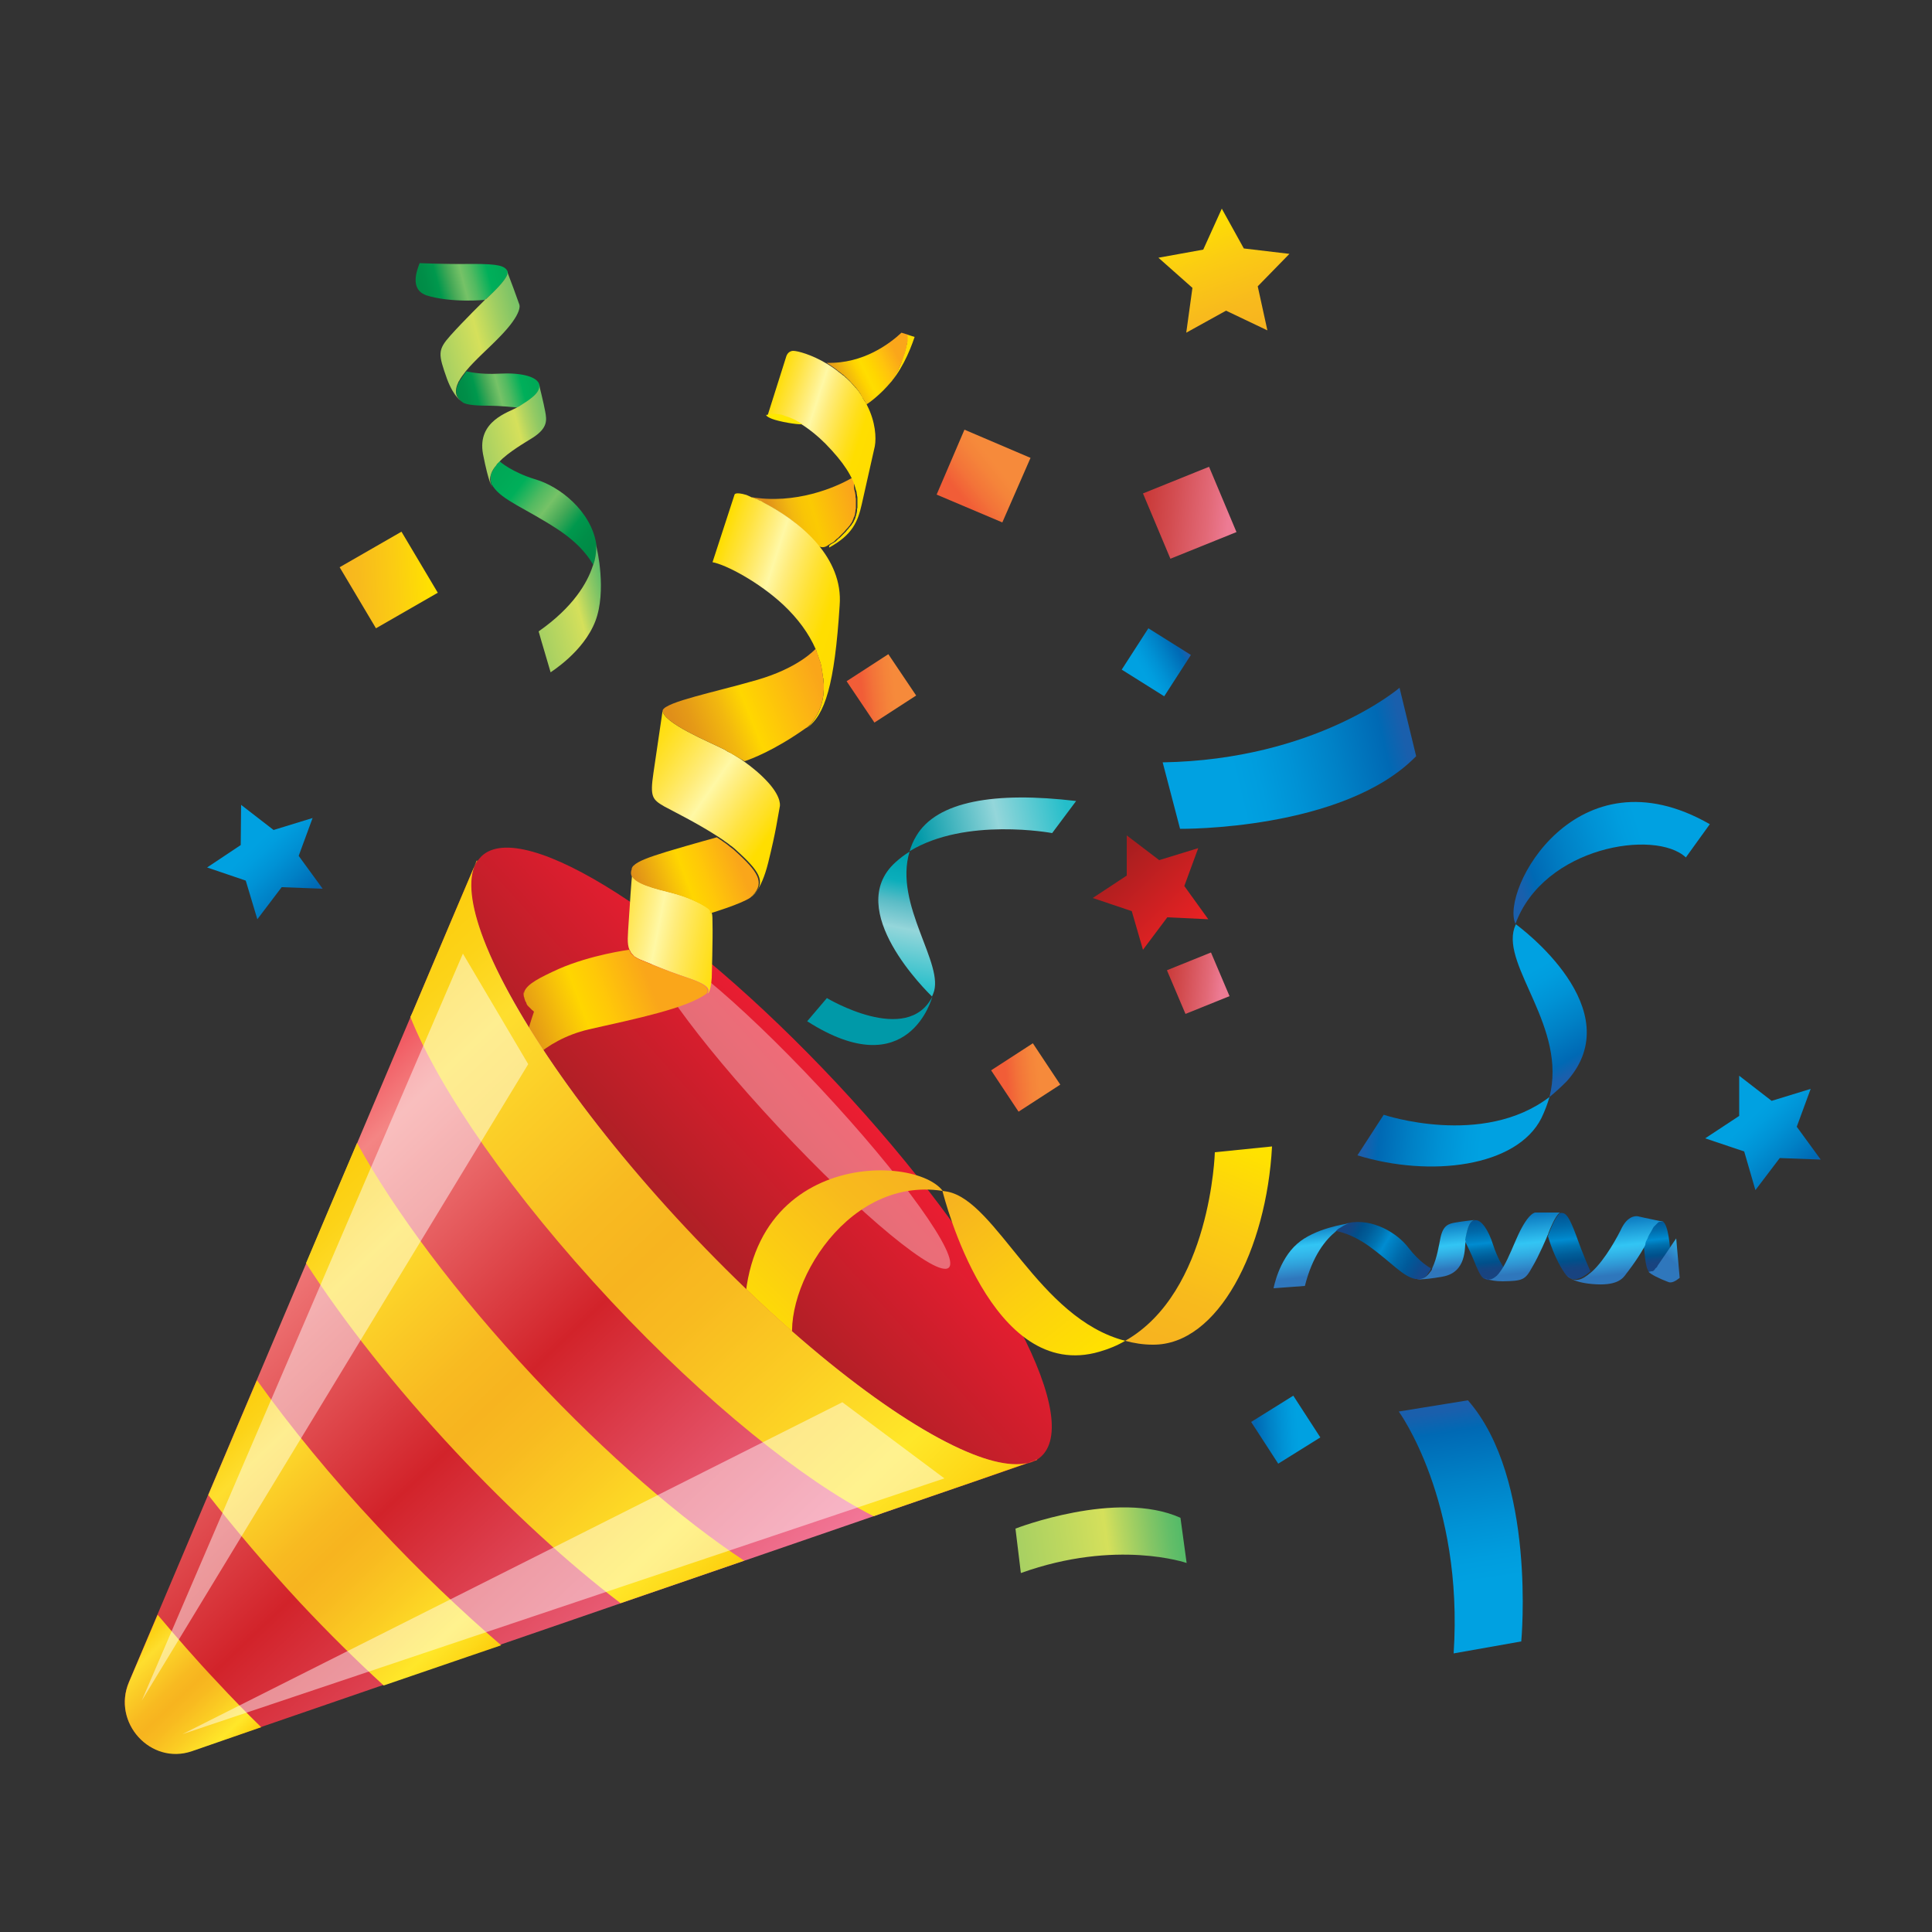 <?xml version="1.0" encoding="utf-8"?>
<!-- Generator: Adobe Illustrator 23.0.1, SVG Export Plug-In . SVG Version: 6.00 Build 0)  -->
<svg version="1.1" id="Layer_1" xmlns="http://www.w3.org/2000/svg" xmlns:xlink="http://www.w3.org/1999/xlink" x="0px" y="0px"
	 viewBox="0 0 500 500" style="enable-background:new 0 0 500 500;" xml:space="preserve">
<rect x="0" y="0" width="500" height="500" fill="#333333" stroke="none"/>
<style type="text/css">
	.st0{fill:url(#SVGID_1_);}
	.st1{opacity:0.35;fill:#FFFFFF;}
	.st2{fill:url(#SVGID_2_);}
	.st3{fill:url(#SVGID_3_);}
	.st4{fill:url(#SVGID_4_);}
	.st5{fill:url(#SVGID_5_);}
	.st6{fill:url(#SVGID_6_);}
	.st7{fill:url(#SVGID_7_);}
	.st8{fill:url(#SVGID_8_);}
	.st9{fill:url(#SVGID_9_);}
	.st10{fill:url(#SVGID_10_);}
	.st11{fill:url(#SVGID_11_);}
	.st12{fill:url(#SVGID_12_);}
	.st13{fill:url(#SVGID_13_);}
	.st14{fill:url(#SVGID_14_);}
	.st15{fill:url(#SVGID_15_);}
	.st16{fill:url(#SVGID_16_);}
	.st17{fill:url(#SVGID_17_);}
	.st18{fill:url(#SVGID_18_);}
	.st19{fill:url(#SVGID_19_);}
	.st20{fill:url(#SVGID_20_);}
	.st21{fill:url(#SVGID_21_);}
	.st22{fill:url(#SVGID_22_);}
	.st23{fill:url(#SVGID_23_);}
	.st24{fill:url(#SVGID_24_);}
	.st25{fill:url(#SVGID_25_);}
	.st26{fill:url(#SVGID_26_);}
	.st27{fill:#FFE800;}
	.st28{fill:url(#SVGID_27_);}
	.st29{fill:url(#SVGID_28_);}
	.st30{fill:url(#SVGID_29_);}
	.st31{fill:url(#SVGID_30_);}
	.st32{fill:url(#SVGID_31_);}
	.st33{fill:url(#SVGID_32_);}
	.st34{fill:url(#SVGID_33_);}
	.st35{fill:url(#SVGID_34_);}
	.st36{fill:url(#SVGID_35_);}
	.st37{fill:url(#SVGID_36_);}
	.st38{fill:url(#SVGID_37_);}
	.st39{fill:url(#SVGID_38_);}
	.st40{fill:url(#SVGID_39_);}
	.st41{fill:url(#SVGID_40_);}
	.st42{fill:url(#SVGID_41_);}
	.st43{fill:url(#SVGID_42_);}
	.st44{fill:url(#SVGID_43_);}
	.st45{fill:url(#SVGID_44_);}
	.st46{fill:url(#SVGID_45_);}
	.st47{fill:url(#SVGID_46_);}
	.st48{fill:url(#SVGID_47_);}
	.st49{fill:url(#SVGID_48_);}
	.st50{fill:url(#SVGID_49_);}
	.st51{fill:url(#SVGID_50_);}
	.st52{fill:url(#SVGID_51_);}
	.st53{fill:url(#SVGID_52_);}
	.st54{fill:url(#SVGID_53_);}
	.st55{fill:url(#SVGID_54_);}
	.st56{fill:url(#SVGID_55_);}
	.st57{opacity:0.47;fill:#FFFFFF;}
</style>
<g>
	
		<linearGradient id="SVGID_1_" gradientUnits="userSpaceOnUse" x1="632.917" y1="2394.273" x2="632.917" y2="2456.64" gradientTransform="matrix(0.67 0.743 -0.743 0.67 1573.588 -1793.934)">
		<stop  offset="0" style="stop-color:#ED1D32"/>
		<stop  offset="1" style="stop-color:#A72024"/>
	</linearGradient>
	<path class="st0" d="M216.6,280.4c-40.1-42.8-81.3-69.1-92-58.8c-0.4,0.4-0.7,0.8-1.1,1.3c-7.9,12.3,15.6,53.8,54.1,95.1
		c38.6,41.2,78.2,67.1,90.7,59.8c0.5-0.3,0.9-0.6,1.3-1C280.4,366.3,256.6,323.2,216.6,280.4z"/>
	
		<ellipse transform="matrix(0.731 -0.683 0.683 0.731 -139.953 218.355)" class="st1" cx="206.7" cy="286.5" rx="7.4" ry="56.7"/>
</g>
<g>
	
		<linearGradient id="SVGID_2_" gradientUnits="userSpaceOnUse" x1="554.008" y1="2303.763" x2="532.798" y2="2339.341" gradientTransform="matrix(0.692 0.722 -0.722 0.692 1555.97 -1784.969)">
		<stop  offset="0" style="stop-color:#24BECA"/>
		<stop  offset="0.439" style="stop-color:#94D6DA"/>
		<stop  offset="0.947" style="stop-color:#0099A8"/>
	</linearGradient>
	<path class="st2" d="M272.3,215.6l6.2-8.3c-20.9-2.5-36.1,0-41.4,9.1c-0.8,1.3-1.3,2.6-1.7,3.9
		C249.9,211.4,272.3,215.6,272.3,215.6z"/>
	
		<linearGradient id="SVGID_3_" gradientUnits="userSpaceOnUse" x1="529.837" y1="2326.671" x2="557.544" y2="2366.548" gradientTransform="matrix(0.692 0.722 -0.722 0.692 1555.97 -1784.969)">
		<stop  offset="0" style="stop-color:#0099A8"/>
		<stop  offset="0.113" style="stop-color:#009AA9"/>
		<stop  offset="0.225" style="stop-color:#009EAD"/>
		<stop  offset="0.338" style="stop-color:#00A4B2"/>
		<stop  offset="0.451" style="stop-color:#0BAEBB"/>
		<stop  offset="0.563" style="stop-color:#5ABCC6"/>
		<stop  offset="0.674" style="stop-color:#8BD0D6"/>
		<stop  offset="0.695" style="stop-color:#94D6DA"/>
		<stop  offset="1" style="stop-color:#24BECA"/>
	</linearGradient>
	<path class="st3" d="M235.4,220.4c-1.3,0.8-2.6,1.8-3.7,2.8c-13.5,12.3,8.3,33.5,9.5,34.7c0.1-0.2,0.2-0.5,0.3-0.7
		C244.7,249.7,231.2,234.2,235.4,220.4z"/>
	
		<linearGradient id="SVGID_4_" gradientUnits="userSpaceOnUse" x1="525.05" y1="2330.106" x2="552.709" y2="2369.911" gradientTransform="matrix(0.692 0.722 -0.722 0.692 1555.97 -1784.969)">
		<stop  offset="0" style="stop-color:#24BECA"/>
		<stop  offset="0.305" style="stop-color:#94D6DA"/>
		<stop  offset="0.326" style="stop-color:#8BD0D6"/>
		<stop  offset="0.437" style="stop-color:#5ABCC6"/>
		<stop  offset="0.549" style="stop-color:#0BAEBB"/>
		<stop  offset="0.662" style="stop-color:#00A4B2"/>
		<stop  offset="0.775" style="stop-color:#009EAD"/>
		<stop  offset="0.887" style="stop-color:#009AA9"/>
		<stop  offset="1" style="stop-color:#0099A8"/>
	</linearGradient>
	<path class="st4" d="M241.3,257.9C241.3,257.9,241.2,257.9,241.3,257.9c-6.5,12.9-27.3,0.4-27.3,0.4l-5.1,6
		C235.3,281.2,241.3,257.9,241.3,257.9z"/>
</g>
<g>
	
		<linearGradient id="SVGID_5_" gradientUnits="userSpaceOnUse" x1="4279.763" y1="601.272" x2="4267.358" y2="638.485" gradientTransform="matrix(-0.811 0.836 -0.718 -0.696 4310.548 -2882.445)">
		<stop  offset="0" style="stop-color:#1A5FAC"/>
		<stop  offset="8.482016e-02" style="stop-color:#0069B4"/>
		<stop  offset="0.289" style="stop-color:#0081C6"/>
		<stop  offset="0.468" style="stop-color:#0092D5"/>
		<stop  offset="0.613" style="stop-color:#009DDE"/>
		<stop  offset="0.706" style="stop-color:#00A1E1"/>
	</linearGradient>
	<path class="st5" d="M405.5,279.8c16.6-18.6-12.1-39.8-13.2-40.6c-0.1,0.3-0.3,0.7-0.4,1c-3.2,10,13.7,25.7,9.1,43.7
		C402.5,282.7,404,281.3,405.5,279.8z"/>
	
		<linearGradient id="SVGID_6_" gradientUnits="userSpaceOnUse" x1="4219.818" y1="628.156" x2="4258.435" y2="646.508" gradientTransform="matrix(-0.811 0.836 -0.718 -0.696 4310.548 -2882.445)">
		<stop  offset="0.294" style="stop-color:#00A1E1"/>
		<stop  offset="0.387" style="stop-color:#009DDE"/>
		<stop  offset="0.532" style="stop-color:#0092D5"/>
		<stop  offset="0.711" style="stop-color:#0081C6"/>
		<stop  offset="0.915" style="stop-color:#0069B4"/>
		<stop  offset="1" style="stop-color:#1A5FAC"/>
	</linearGradient>
	<path class="st6" d="M436.3,221.9l6.2-8.6c-34.5-19.8-54.3,17.2-50.3,25.8c0,0,0,0,0,0C399.5,219.1,428.4,214.5,436.3,221.9z"/>
	
		<linearGradient id="SVGID_7_" gradientUnits="userSpaceOnUse" x1="4295.051" y1="600.034" x2="4321.837" y2="629.499" gradientTransform="matrix(-0.811 0.836 -0.718 -0.696 4310.548 -2882.445)">
		<stop  offset="0.294" style="stop-color:#00A1E1"/>
		<stop  offset="0.387" style="stop-color:#009DDE"/>
		<stop  offset="0.532" style="stop-color:#0092D5"/>
		<stop  offset="0.711" style="stop-color:#0081C6"/>
		<stop  offset="0.915" style="stop-color:#0069B4"/>
		<stop  offset="1" style="stop-color:#1A5FAC"/>
	</linearGradient>
	<path class="st7" d="M398.9,289.4c0.9-1.9,1.6-3.7,2.1-5.5c-17.3,13.2-42.9,4.6-42.9,4.6l-6.8,10.5
		C370.2,304.8,392.5,302,398.9,289.4z"/>
</g>
<g>
	
		<linearGradient id="SVGID_8_" gradientUnits="userSpaceOnUse" x1="550.286" y1="2277.833" x2="532.86" y2="2330.113" gradientTransform="matrix(0.94 -0.341 -0.341 -0.94 541.721 2681.667)">
		<stop  offset="0" style="stop-color:#FFE200"/>
		<stop  offset="0.446" style="stop-color:#FCCF10"/>
		<stop  offset="1" style="stop-color:#F7B41F"/>
	</linearGradient>
	<path class="st8" d="M284.6,349.8c-28.1,8.3-40.2-39.7-40.7-41.6c0.4,0.1,0.9,0.1,1.3,0.2c12.8,2.5,23.5,32.8,46,38.6
		C289.2,348.2,287,349.1,284.6,349.8z"/>
	
		<linearGradient id="SVGID_9_" gradientUnits="userSpaceOnUse" x1="467.964" y1="2316.552" x2="520.407" y2="2341.475" gradientTransform="matrix(0.94 -0.341 -0.341 -0.94 541.721 2681.667)">
		<stop  offset="0" style="stop-color:#FFE200"/>
		<stop  offset="0.383" style="stop-color:#FBCC13"/>
		<stop  offset="0.766" style="stop-color:#F8BA1D"/>
		<stop  offset="1" style="stop-color:#F7B41F"/>
	</linearGradient>
	<path class="st9" d="M205.9,350.4l-12.4,2c-8.1-54.2,42.3-54.6,50.4-44.3c0,0,0,0,0,0.1C218,304.2,200.7,336.1,205.9,350.4z"/>
	
		<linearGradient id="SVGID_10_" gradientUnits="userSpaceOnUse" x1="571.194" y1="2276.05" x2="607.626" y2="2316.126" gradientTransform="matrix(0.94 -0.341 -0.341 -0.94 541.721 2681.667)">
		<stop  offset="0" style="stop-color:#F7B41F"/>
		<stop  offset="0.234" style="stop-color:#F8BA1D"/>
		<stop  offset="0.617" style="stop-color:#FBCC13"/>
		<stop  offset="1" style="stop-color:#FFE200"/>
	</linearGradient>
	<path class="st10" d="M298.3,348c-2.5,0-4.9-0.4-7.1-1c22.2-12.6,23.2-48.8,23.2-48.8l14.8-1.5C327.8,323.2,315.3,348.2,298.3,348z
		"/>
</g>
<linearGradient id="SVGID_11_" gradientUnits="userSpaceOnUse" x1="544.12" y1="2390.948" x2="574.104" y2="2447.107" gradientTransform="matrix(-0.256 0.967 -0.967 -0.256 2814.527 275.938)">
	<stop  offset="0" style="stop-color:#1A5FAC"/>
	<stop  offset="8.482016e-02" style="stop-color:#0069B4"/>
	<stop  offset="0.289" style="stop-color:#0081C6"/>
	<stop  offset="0.468" style="stop-color:#0092D5"/>
	<stop  offset="0.613" style="stop-color:#009DDE"/>
	<stop  offset="0.706" style="stop-color:#00A1E1"/>
</linearGradient>
<path class="st11" d="M362.2,178c0,0-21.6,18.6-61.3,19.3l4.5,17.2c0,0,42.3,0.5,61.1-18.8L362.2,178z"/>
<linearGradient id="SVGID_12_" gradientUnits="userSpaceOnUse" x1="793.452" y1="2482.92" x2="823.435" y2="2539.079" gradientTransform="matrix(0.943 0.333 -0.333 0.943 454.873 -2240.779)">
	<stop  offset="0" style="stop-color:#1A5FAC"/>
	<stop  offset="8.482016e-02" style="stop-color:#0069B4"/>
	<stop  offset="0.289" style="stop-color:#0081C6"/>
	<stop  offset="0.468" style="stop-color:#0092D5"/>
	<stop  offset="0.613" style="stop-color:#009DDE"/>
	<stop  offset="0.706" style="stop-color:#00A1E1"/>
</linearGradient>
<path class="st12" d="M362,365.3c0,0,16.8,23,14.2,62.6l17.5-3.1c0,0,4-42.1-13.8-62.4L362,365.3z"/>
<linearGradient id="SVGID_13_" gradientUnits="userSpaceOnUse" x1="3803.835" y1="2415.361" x2="3823.879" y2="2452.903" gradientTransform="matrix(-0.589 -0.808 -0.808 0.589 4497.52 2047.064)">
	<stop  offset="0" style="stop-color:#56BB68"/>
	<stop  offset="6.944222e-02" style="stop-color:#64BE68"/>
	<stop  offset="0.191" style="stop-color:#86C665"/>
	<stop  offset="0.349" style="stop-color:#B5D560"/>
	<stop  offset="0.449" style="stop-color:#D5E05B"/>
	<stop  offset="0.703" style="stop-color:#BED85F"/>
	<stop  offset="1" style="stop-color:#A7D062"/>
</linearGradient>
<path class="st13" d="M307.1,404.5c0,0-18.1-6.3-42.9,2.6l-1.4-11.5c0,0,26.2-10.2,42.7-2.8L307.1,404.5z"/>
<linearGradient id="SVGID_14_" gradientUnits="userSpaceOnUse" x1="-135.367" y1="1472.916" x2="-147.007" y2="1494.718" gradientTransform="matrix(0.919 0.395 -0.395 0.919 970.013 -1183.971)">
	<stop  offset="0.294" style="stop-color:#F68A3B"/>
	<stop  offset="0.414" style="stop-color:#F5843A"/>
	<stop  offset="0.6" style="stop-color:#F37439"/>
	<stop  offset="0.786" style="stop-color:#F15D37"/>
</linearGradient>
<polygon class="st14" points="259.4,135.2 242.4,128 249.6,111.2 266.7,118.5 "/>
<linearGradient id="SVGID_15_" gradientUnits="userSpaceOnUse" x1="1468.394" y1="2829.166" x2="1460.566" y2="2843.829" gradientTransform="matrix(0.383 0.924 -0.924 0.383 2367.923 -2185.708)">
	<stop  offset="0" style="stop-color:#ED7B94"/>
	<stop  offset="0.216" style="stop-color:#E26977"/>
	<stop  offset="0.59" style="stop-color:#D34D51"/>
	<stop  offset="0.862" style="stop-color:#CA3B3A"/>
	<stop  offset="1" style="stop-color:#C73432"/>
</linearGradient>
<polygon class="st15" points="306.8,262.4 302,251.1 313.4,246.5 318.2,257.8 "/>
<linearGradient id="SVGID_16_" gradientUnits="userSpaceOnUse" x1="1357.033" y1="2780.936" x2="1345.285" y2="2802.941" gradientTransform="matrix(0.383 0.924 -0.924 0.383 2367.923 -2185.708)">
	<stop  offset="0" style="stop-color:#ED7B94"/>
	<stop  offset="0.216" style="stop-color:#E26977"/>
	<stop  offset="0.59" style="stop-color:#D34D51"/>
	<stop  offset="0.862" style="stop-color:#CA3B3A"/>
	<stop  offset="1" style="stop-color:#C73432"/>
</linearGradient>
<polygon class="st16" points="302.9,144.6 295.8,127.7 312.9,120.8 320,137.7 "/>
<linearGradient id="SVGID_17_" gradientUnits="userSpaceOnUse" x1="857.69" y1="2732.854" x2="845.947" y2="2754.849" gradientTransform="matrix(0.505 0.863 -0.863 0.505 2036.978 -1971.871)">
	<stop  offset="0" style="stop-color:#FFE200"/>
	<stop  offset="0.383" style="stop-color:#FBCC13"/>
	<stop  offset="0.766" style="stop-color:#F8BA1D"/>
	<stop  offset="1" style="stop-color:#F7B41F"/>
</linearGradient>
<polygon class="st17" points="97.3,162.6 87.9,146.8 103.9,137.6 113.3,153.4 "/>
<linearGradient id="SVGID_18_" gradientUnits="userSpaceOnUse" x1="149.8" y1="1805.183" x2="141.643" y2="1820.46" gradientTransform="matrix(0.843 0.538 -0.538 0.843 1150.977 -1435.208)">
	<stop  offset="0" style="stop-color:#1A5FAC"/>
	<stop  offset="8.482016e-02" style="stop-color:#0069B4"/>
	<stop  offset="0.289" style="stop-color:#0081C6"/>
	<stop  offset="0.468" style="stop-color:#0092D5"/>
	<stop  offset="0.613" style="stop-color:#009DDE"/>
	<stop  offset="0.706" style="stop-color:#00A1E1"/>
</linearGradient>
<polygon class="st18" points="301.3,180.2 290.3,173.3 297.2,162.6 308.2,169.5 "/>
<linearGradient id="SVGID_19_" gradientUnits="userSpaceOnUse" x1="992.29" y1="2587.262" x2="984.089" y2="2602.624" gradientTransform="matrix(0.549 0.836 -0.836 0.549 1892.314 -1971.139)">
	<stop  offset="0.294" style="stop-color:#F68A3B"/>
	<stop  offset="0.414" style="stop-color:#F5843A"/>
	<stop  offset="0.6" style="stop-color:#F37439"/>
	<stop  offset="0.786" style="stop-color:#F15D37"/>
</linearGradient>
<polygon class="st19" points="263.6,287.7 256.5,277 267.3,270 274.4,280.7 "/>
<linearGradient id="SVGID_20_" gradientUnits="userSpaceOnUse" x1="887.601" y1="2563.237" x2="879.399" y2="2578.599" gradientTransform="matrix(0.549 0.836 -0.836 0.549 1892.314 -1971.139)">
	<stop  offset="0.294" style="stop-color:#F68A3B"/>
	<stop  offset="0.414" style="stop-color:#F5843A"/>
	<stop  offset="0.6" style="stop-color:#F37439"/>
	<stop  offset="0.786" style="stop-color:#F15D37"/>
</linearGradient>
<polygon class="st20" points="226.3,187 219.1,176.3 229.9,169.3 237.1,180 "/>
<linearGradient id="SVGID_21_" gradientUnits="userSpaceOnUse" x1="1103.442" y1="2639.534" x2="1095.24" y2="2654.898" gradientTransform="matrix(0.537 0.844 -0.844 0.537 1976.329 -1978.17)">
	<stop  offset="0.294" style="stop-color:#00A1E1"/>
	<stop  offset="0.387" style="stop-color:#009DDE"/>
	<stop  offset="0.532" style="stop-color:#0092D5"/>
	<stop  offset="0.711" style="stop-color:#0081C6"/>
	<stop  offset="0.915" style="stop-color:#0069B4"/>
	<stop  offset="1" style="stop-color:#1A5FAC"/>
</linearGradient>
<polygon class="st21" points="330.8,378.8 323.8,368 334.7,361.2 341.7,372 "/>
<linearGradient id="SVGID_22_" gradientUnits="userSpaceOnUse" x1="406.569" y1="2460.69" x2="436.826" y2="2460.69" gradientTransform="matrix(0.692 0.722 -0.722 0.692 1555.97 -1784.969)">
	<stop  offset="0.294" style="stop-color:#00A1E1"/>
	<stop  offset="0.387" style="stop-color:#009DDE"/>
	<stop  offset="0.532" style="stop-color:#0092D5"/>
	<stop  offset="0.711" style="stop-color:#0081C6"/>
	<stop  offset="0.915" style="stop-color:#0069B4"/>
	<stop  offset="1" style="stop-color:#1A5FAC"/>
</linearGradient>
<polygon class="st22" points="80.9,211.7 77.3,221.5 83.5,230 72.9,229.6 66.6,237.9 63.6,227.9 53.6,224.5 62.3,218.7 62.4,208.3 
	70.8,214.8 "/>
<linearGradient id="SVGID_23_" gradientUnits="userSpaceOnUse" x1="725.375" y1="2229.145" x2="755.632" y2="2229.145" gradientTransform="matrix(0.692 0.722 -0.722 0.692 1555.97 -1784.969)">
	<stop  offset="0.294" style="stop-color:#00A1E1"/>
	<stop  offset="0.387" style="stop-color:#009DDE"/>
	<stop  offset="0.532" style="stop-color:#0092D5"/>
	<stop  offset="0.711" style="stop-color:#0081C6"/>
	<stop  offset="0.915" style="stop-color:#0069B4"/>
	<stop  offset="1" style="stop-color:#1A5FAC"/>
</linearGradient>
<polygon class="st23" points="468.6,281.8 465,291.6 471.2,300.1 460.6,299.7 454.3,308 451.4,298 441.3,294.6 450.1,288.8 
	450.1,278.4 458.5,284.9 "/>
<linearGradient id="SVGID_24_" gradientUnits="userSpaceOnUse" x1="570.795" y1="2300.575" x2="601.053" y2="2300.575" gradientTransform="matrix(0.692 0.722 -0.722 0.692 1555.97 -1784.969)">
	<stop  offset="0" style="stop-color:#A51E1F"/>
	<stop  offset="1" style="stop-color:#ED2224"/>
</linearGradient>
<polygon class="st24" points="310.1,219.5 306.5,229.3 312.7,237.9 302.1,237.4 295.8,245.8 292.9,235.8 282.8,232.4 291.6,226.6 
	291.6,216.2 300,222.6 "/>
<linearGradient id="SVGID_25_" gradientUnits="userSpaceOnUse" x1="1290.134" y1="2762.956" x2="1323.697" y2="2762.956" gradientTransform="matrix(0.341 0.94 -0.94 0.341 2469.439 -2100.32)">
	<stop  offset="0" style="stop-color:#FFE200"/>
	<stop  offset="0.383" style="stop-color:#FBCC13"/>
	<stop  offset="0.766" style="stop-color:#F8BA1D"/>
	<stop  offset="1" style="stop-color:#F7B41F"/>
</linearGradient>
<polygon class="st25" points="333.7,65.7 325.5,74.1 328,85.5 317.3,80.4 307,86.1 308.6,74.5 299.8,66.7 311.4,64.6 316.2,54 
	321.9,64.3 "/>
<g>
	
		<linearGradient id="SVGID_26_" gradientUnits="userSpaceOnUse" x1="3980.383" y1="1372.834" x2="3998.142" y2="1385.021" gradientTransform="matrix(-0.952 -0.308 -0.308 0.952 4432.738 47.859)">
		<stop  offset="0" style="stop-color:#FAA61A"/>
		<stop  offset="0.492" style="stop-color:#FBCA03"/>
		<stop  offset="0.609" style="stop-color:#F9C506"/>
		<stop  offset="0.742" style="stop-color:#F3B90F"/>
		<stop  offset="0.881" style="stop-color:#E9A515"/>
		<stop  offset="1" style="stop-color:#E08F19"/>
	</linearGradient>
	<path class="st26" d="M197.4,130c-0.3-0.2-0.6-0.3-0.9-0.5c0,0,0,0-0.1,0c-0.3-0.1-0.5-0.3-0.8-0.4c0,0,0,0-0.1,0
		c-0.2-0.1-0.5-0.2-0.7-0.3c0,0,0,0-0.1,0c-0.2-0.1-0.4-0.2-0.5-0.2c0,0,0,0-0.1,0l0,0c11.8,2.1,22.3-2.6,26-4.7
		c1.4-0.7,0.7,1.4,1,2.9c0,0,0,0,0,0c0.1,0.2,0.1,0.5,0.2,0.7c0,0,0,0.1,0,0.1c0,0.2,0.1,0.4,0.1,0.6c0,0,0,0.1,0,0.1
		c0,0.2,0,0.5,0.1,0.7c0,0,0,0.1,0,0.1c0,0.2,0,0.4,0,0.6c0,0,0,0.1,0,0.1c0,0.2,0,0.4,0,0.7c0,0.1,0,0.1,0,0.2c0,0.2,0,0.4,0,0.6
		c0,0,0,0,0,0.1c0,0.2,0,0.4-0.1,0.6c0,0.1,0,0.1,0,0.2c0,0.2-0.1,0.4-0.1,0.6c0,0.3-0.1,0.6-0.2,0.8c0,0.1,0,0.2-0.1,0.2
		c-0.1,0.2-0.1,0.4-0.2,0.6c0,0.1-0.1,0.1-0.1,0.2c-0.1,0.3-0.2,0.5-0.4,0.8c0,0,0,0.1-0.1,0.1c-0.1,0.2-0.2,0.4-0.4,0.6
		c-0.1,0.1-0.1,0.2-0.2,0.2c-0.1,0.2-0.2,0.3-0.4,0.5c-0.1,0.1-0.1,0.1-0.2,0.2c-0.2,0.2-0.3,0.4-0.5,0.6c-0.1,0.1-0.1,0.1-0.2,0.2
		c-0.2,0.2-0.5,0.5-0.8,0.8c0,0,0,0,0,0c-0.2,0.2-0.4,0.4-0.6,0.6c-0.1,0.1-0.3,0.2-0.4,0.3c-0.1,0.1-0.2,0.2-0.3,0.3
		c-0.1,0.1-0.2,0.2-0.3,0.3c-0.2,0.2-0.4,0.3-0.6,0.4c-0.1,0-0.1,0.1-0.2,0.1c-0.1,0-0.1,0.1-0.2,0.1c-0.1,0.1-0.2,0.2-0.3,0.2
		c-0.2,0.1-0.4,0.3-0.6,0.4c0,0,0,0,0,0c-1,0.6-2.1,0.3-2.8-0.5C207.2,135.7,201.3,132,197.4,130C197.4,130,197.4,130,197.4,130z"/>
	<path class="st27" d="M211.4,168.8c0.1,0.2,0.2,0.4,0.2,0.6C211.5,169.2,211.5,169,211.4,168.8z"/>
	<path class="st27" d="M217.3,139.2c-0.1,0.1-0.3,0.2-0.4,0.3C217.1,139.4,217.2,139.3,217.3,139.2z"/>
	<path class="st27" d="M218,138.6c0.3-0.3,0.6-0.6,0.8-0.8C218.5,138.1,218.2,138.3,218,138.6C218,138.6,218,138.6,218,138.6z"/>
	<path class="st27" d="M216.6,139.8c-0.1,0.1-0.2,0.2-0.3,0.3C216.4,140,216.5,139.9,216.6,139.8z"/>
	<path class="st27" d="M182.4,234.6c0.2,0.1,0.4,0.3,0.6,0.4C182.9,234.9,182.7,234.7,182.4,234.6z"/>
	<path class="st27" d="M214.4,141.3C214.4,141.3,214.4,141.3,214.4,141.3c0.1-0.1,0.3-0.2,0.5-0.3
		C214.7,141.1,214.5,141.2,214.4,141.3z"/>
	
		<linearGradient id="SVGID_27_" gradientUnits="userSpaceOnUse" x1="3980.277" y1="1335.721" x2="4006.419" y2="1335.721" gradientTransform="matrix(-0.952 -0.308 -0.308 0.952 4432.738 47.859)">
		<stop  offset="0" style="stop-color:#FFDD00"/>
		<stop  offset="0.101" style="stop-color:#FFDE00"/>
		<stop  offset="0.192" style="stop-color:#FFDF1A"/>
		<stop  offset="0.279" style="stop-color:#FFE238"/>
		<stop  offset="0.363" style="stop-color:#FFE758"/>
		<stop  offset="0.446" style="stop-color:#FFEC7A"/>
		<stop  offset="0.526" style="stop-color:#FFF59C"/>
		<stop  offset="0.545" style="stop-color:#FFF8A5"/>
		<stop  offset="0.607" style="stop-color:#FFF089"/>
		<stop  offset="0.69" style="stop-color:#FFE965"/>
		<stop  offset="0.772" style="stop-color:#FFE341"/>
		<stop  offset="0.853" style="stop-color:#FFE021"/>
		<stop  offset="0.929" style="stop-color:#FFDE00"/>
		<stop  offset="1" style="stop-color:#FFDD00"/>
	</linearGradient>
	<path class="st28" d="M234.8,86.6c0,0.1,0,0.2,0,0.3c0,0.2,0,0.3,0,0.5c0,0.2,0,0.3,0,0.5c0,0.2,0,0.3,0,0.5c0,0.2,0,0.3-0.1,0.4
		c0,0.2,0,0.3-0.1,0.5c0,0.1,0,0.3-0.1,0.4c0,0.2-0.1,0.3-0.1,0.5c0,0.1,0,0.2-0.1,0.3c-0.1,0.3-0.1,0.6-0.2,0.8c0,0,0,0,0,0
		c-0.3,1-0.6,1.9-0.9,2.7c0,0,0,0,0,0c-0.2,0.5-0.5,1.1-0.7,1.5c0,0,0,0,0,0.1c-0.1,0.2-0.2,0.4-0.4,0.7c0,0,0,0,0,0
		c-0.2,0.4-0.5,0.8-0.7,1.2c0,0,0,0,0,0.1c-0.2,0.4-0.5,0.7-0.7,1c0,0,0,0,0,0c0,0,0,0,0,0c-0.6,0.8-1.1,1.3-1.2,1.4
		c3.5-3.4,5.9-8.9,7.2-12.8L234.8,86.6z"/>
	
		<linearGradient id="SVGID_28_" gradientUnits="userSpaceOnUse" x1="3980.13" y1="1363.964" x2="4010.609" y2="1363.964" gradientTransform="matrix(-0.952 -0.308 -0.308 0.952 4432.738 47.859)">
		<stop  offset="0" style="stop-color:#FFDD00"/>
		<stop  offset="0.101" style="stop-color:#FFDE00"/>
		<stop  offset="0.192" style="stop-color:#FFDF1A"/>
		<stop  offset="0.279" style="stop-color:#FFE238"/>
		<stop  offset="0.363" style="stop-color:#FFE758"/>
		<stop  offset="0.446" style="stop-color:#FFEC7A"/>
		<stop  offset="0.526" style="stop-color:#FFF59C"/>
		<stop  offset="0.545" style="stop-color:#FFF8A5"/>
		<stop  offset="0.607" style="stop-color:#FFF089"/>
		<stop  offset="0.69" style="stop-color:#FFE965"/>
		<stop  offset="0.772" style="stop-color:#FFE341"/>
		<stop  offset="0.853" style="stop-color:#FFE021"/>
		<stop  offset="0.929" style="stop-color:#FFDE00"/>
		<stop  offset="1" style="stop-color:#FFDD00"/>
	</linearGradient>
	<path class="st29" d="M215,140.9c0.1-0.1,0.2-0.1,0.3-0.2c0.1,0,0.1-0.1,0.2-0.1c0.1,0,0.1-0.1,0.2-0.1c0.2-0.1,0.4-0.3,0.6-0.4
		c0.1-0.1,0.2-0.2,0.3-0.3c0.1-0.1,0.2-0.2,0.3-0.3c0.1-0.1,0.3-0.2,0.4-0.3c0.2-0.2,0.4-0.4,0.6-0.6c0.3-0.3,0.5-0.5,0.8-0.8
		c0,0,0,0,0.1-0.1c0,0,0.1-0.1,0.1-0.1c0,0,0,0,0,0c0.2-0.2,0.3-0.4,0.5-0.6c0.1-0.1,0.1-0.1,0.2-0.2c0.1-0.2,0.2-0.3,0.4-0.5
		c0.1-0.1,0.1-0.2,0.2-0.2c0.1-0.2,0.3-0.4,0.4-0.6c0,0,0-0.1,0.1-0.1c0.1-0.2,0.3-0.5,0.4-0.8c0-0.1,0.1-0.1,0.1-0.2
		c0.1-0.2,0.2-0.4,0.2-0.6c0-0.1,0.1-0.2,0.1-0.2c0.1-0.3,0.1-0.6,0.2-0.8c0-0.2,0.1-0.4,0.1-0.6c0-0.1,0-0.1,0-0.2
		c0-0.2,0-0.4,0.1-0.6c0,0,0,0,0-0.1c0-0.2,0-0.4,0-0.6c0-0.1,0-0.1,0-0.2c0-0.2,0-0.4,0-0.7c0,0,0-0.1,0-0.1c0-0.2,0-0.4,0-0.6
		c0,0,0-0.1,0-0.1c0-0.2,0-0.5-0.1-0.7c0,0,0-0.1,0-0.1c0-0.2-0.1-0.4-0.1-0.6c0,0,0-0.1,0-0.1c0-0.2-0.1-0.5-0.2-0.7c0,0,0,0,0,0
		c0,0,0,0,0,0c-0.8-3.4-3.1-7.1-7.9-12c-2-2-3.9-3.5-5.7-4.7c0,0,0,0,0,0c-0.3-0.2-0.7-0.4-1-0.6c-0.1-0.1-0.3-0.1-0.4-0.2
		c-0.2-0.1-0.5-0.2-0.7-0.4c-0.1-0.1-0.3-0.1-0.4-0.2c-0.2-0.1-0.5-0.2-0.7-0.3c-0.1,0-0.2-0.1-0.3-0.1c-0.3-0.1-0.6-0.2-0.9-0.3
		c-0.1,0-0.2-0.1-0.3-0.1c-0.2-0.1-0.4-0.1-0.5-0.2c-0.1,0-0.2-0.1-0.3-0.1c-0.2-0.1-0.4-0.1-0.6-0.1c-0.1,0-0.1,0-0.2,0
		c-0.2,0-0.5-0.1-0.7-0.1c-0.1,0-0.1,0-0.2,0c-0.1,0-0.3,0-0.4,0c-0.1,0-0.1,0-0.2,0c-0.2,0-0.3,0-0.5,0c0,0,0,0,0,0
		c-0.2,0-0.3,0-0.4,0.1c0,0-0.1,0-0.1,0c-0.1,0-0.2,0.1-0.2,0.1c0,0-0.1,0-0.1,0c-0.1,0-0.1,0.1-0.2,0.1l4.9-15.5
		c0,0,0.4-1.4,1.8-1.4c1,0,4.7,0.9,8.8,3.4c0.7,0.4,1.4,0.9,2.1,1.4c0.1,0.1,0.3,0.2,0.4,0.3c0.2,0.1,0.3,0.3,0.5,0.4
		c0.3,0.2,0.5,0.4,0.8,0.6c0.1,0.1,0.2,0.2,0.4,0.3c0.3,0.2,0.5,0.5,0.8,0.7c0.1,0.1,0.2,0.2,0.3,0.3c0.3,0.3,0.7,0.6,1,1
		c0.3,0.3,0.6,0.7,0.9,1c0.1,0.1,0.1,0.2,0.2,0.2c0.3,0.3,0.5,0.6,0.8,1c0.1,0.1,0.1,0.2,0.2,0.3c0.2,0.3,0.4,0.5,0.5,0.8
		c0.1,0.1,0.2,0.2,0.2,0.4c0.2,0.3,0.3,0.5,0.5,0.8c0.1,0.1,0.2,0.3,0.3,0.4c0.2,0.3,0.3,0.5,0.4,0.8c0,0,0,0,0,0
		c2.2,4.3,2.4,8.4,2,10.6c0,0-2.4,10.7-3.4,15.1c-1,4.4-2.4,7.8-8.4,11.1C214.5,141.2,214.7,141.1,215,140.9
		C215,140.9,215,140.9,215,140.9z"/>
	<path class="st27" d="M214.4,141.3C214.4,141.3,214.4,141.3,214.4,141.3C214.4,141.3,214.4,141.3,214.4,141.3z"/>
	
		<linearGradient id="SVGID_29_" gradientUnits="userSpaceOnUse" x1="3981.452" y1="1333.401" x2="3993.854" y2="1345.803" gradientTransform="matrix(-0.952 -0.308 -0.308 0.952 4432.738 47.859)">
		<stop  offset="0" style="stop-color:#FAA61A"/>
		<stop  offset="0.227" style="stop-color:#FFC30D"/>
		<stop  offset="0.417" style="stop-color:#FFD600"/>
		<stop  offset="0.529" style="stop-color:#FFDD00"/>
		<stop  offset="0.62" style="stop-color:#FED300"/>
		<stop  offset="0.771" style="stop-color:#F2BA0D"/>
		<stop  offset="0.964" style="stop-color:#E39618"/>
		<stop  offset="1" style="stop-color:#E08F19"/>
	</linearGradient>
	<path class="st30" d="M234.2,91.3c0.1-0.3,0.1-0.5,0.2-0.8c0-0.1,0-0.2,0.1-0.3c0-0.2,0.1-0.3,0.1-0.5c0-0.1,0-0.3,0.1-0.4
		c0-0.2,0-0.3,0.1-0.5c0-0.1,0-0.3,0.1-0.4c0-0.2,0-0.3,0-0.5c0-0.2,0-0.3,0-0.5c0-0.2,0-0.3,0-0.5c0-0.1,0-0.2,0-0.3l-1.6-0.5
		c-2.9,2.7-9.8,8.1-19.4,7.8c0,0,0,0,0,0c0.7,0.4,1.4,0.9,2.1,1.4c0.1,0.1,0.3,0.2,0.4,0.3c0.2,0.1,0.3,0.3,0.5,0.4
		c0.3,0.2,0.5,0.4,0.8,0.6c0.1,0.1,0.2,0.2,0.4,0.3c0.3,0.2,0.5,0.5,0.8,0.7c0.1,0.1,0.2,0.2,0.3,0.3c0.3,0.3,0.7,0.6,1,1
		c0.3,0.3,0.6,0.7,0.9,1c0.1,0.1,0.1,0.2,0.2,0.2c0.3,0.3,0.5,0.6,0.8,1c0.1,0.1,0.1,0.2,0.2,0.3c0.2,0.3,0.4,0.5,0.5,0.8
		c0.1,0.1,0.2,0.2,0.2,0.4c0.2,0.3,0.3,0.5,0.5,0.8c0.1,0.1,0.2,0.3,0.3,0.4c0.2,0.3,0.3,0.5,0.4,0.8c0,0,0,0,0,0l0.3-0.1
		c0,0,3.3-2.2,6.2-5.8c0,0,0,0,0,0c0.2-0.3,0.4-0.6,0.7-1c0,0,0,0,0-0.1c0.2-0.4,0.5-0.8,0.7-1.2c0,0,0,0,0,0
		c0.1-0.2,0.2-0.4,0.4-0.7c0,0,0,0,0-0.1c0.2-0.5,0.5-1,0.7-1.5c0,0,0,0,0,0C233.6,93.2,233.9,92.3,234.2,91.3
		C234.2,91.3,234.2,91.3,234.2,91.3z"/>
	<path class="st27" d="M232.1,96.3c-0.2,0.4-0.5,0.8-0.7,1.2C231.6,97.2,231.9,96.8,232.1,96.3z"/>
	<path class="st27" d="M231.4,97.6c-0.2,0.4-0.5,0.7-0.7,1C230.9,98.3,231.1,98,231.4,97.6z"/>
	<path class="st27" d="M233.3,94c0.4-0.8,0.7-1.7,0.9-2.7C233.9,92.3,233.6,93.2,233.3,94z"/>
	<polygon class="st27" points="230.7,98.6 230.7,98.6 230.7,98.6 	"/>
	<path class="st27" d="M213.9,93.9c0.7,0.4,1.4,0.9,2.1,1.4C215.3,94.8,214.6,94.3,213.9,93.9z"/>
	<path class="st27" d="M198.7,107.3c0.1,0,0.1-0.1,0.2-0.1c0,0,0.1,0,0.1,0c0.1,0,0.3-0.1,0.4-0.1c0,0,0,0,0,0c0.1,0,0.3,0,0.5,0
		c0.1,0,0.1,0,0.2,0c0.1,0,0.3,0,0.4,0c0.1,0,0.1,0,0.2,0c0.2,0,0.4,0.1,0.7,0.1c0.1,0,0.1,0,0.2,0c0.2,0,0.4,0.1,0.6,0.1
		c0.1,0,0.2,0.1,0.3,0.1c0.2,0.1,0.4,0.1,0.5,0.2c0.1,0,0.2,0.1,0.3,0.1c0.3,0.1,0.6,0.2,0.9,0.3c0.1,0,0.2,0.1,0.3,0.1
		c0.2,0.1,0.4,0.2,0.7,0.3c0.1,0.1,0.3,0.1,0.4,0.2c0.2,0.1,0.5,0.2,0.7,0.4c0.1,0.1,0.3,0.1,0.4,0.2c0.3,0.2,0.7,0.4,1,0.6
		c0,0,0,0-0.1,0c-1.5,0.1-6-0.7-7.8-1.4c-1.8-0.7-1.5-1.1-1.5-1.1C198.5,107.5,198.5,107.4,198.7,107.3
		C198.6,107.4,198.6,107.3,198.7,107.3z"/>
	<path class="st27" d="M207.8,110C207.8,110,207.8,110,207.8,110c-0.4-0.2-0.7-0.4-1-0.6C207.1,109.6,207.4,109.8,207.8,110z"/>
	
		<linearGradient id="SVGID_30_" gradientUnits="userSpaceOnUse" x1="3973.352" y1="1407.066" x2="4012.175" y2="1407.066" gradientTransform="matrix(-0.952 -0.308 -0.308 0.952 4432.738 47.859)">
		<stop  offset="0" style="stop-color:#FFDD00"/>
		<stop  offset="0.101" style="stop-color:#FFDE00"/>
		<stop  offset="0.192" style="stop-color:#FFDF1A"/>
		<stop  offset="0.279" style="stop-color:#FFE238"/>
		<stop  offset="0.363" style="stop-color:#FFE758"/>
		<stop  offset="0.446" style="stop-color:#FFEC7A"/>
		<stop  offset="0.526" style="stop-color:#FFF59C"/>
		<stop  offset="0.545" style="stop-color:#FFF8A5"/>
		<stop  offset="0.607" style="stop-color:#FFF089"/>
		<stop  offset="0.69" style="stop-color:#FFE965"/>
		<stop  offset="0.772" style="stop-color:#FFE341"/>
		<stop  offset="0.853" style="stop-color:#FFE021"/>
		<stop  offset="0.929" style="stop-color:#FFDE00"/>
		<stop  offset="1" style="stop-color:#FFDD00"/>
	</linearGradient>
	<path class="st31" d="M213.2,177.2c0-0.4,0-0.9-0.1-1.3c0-0.2,0-0.3-0.1-0.5c0-0.3-0.1-0.5-0.1-0.8c0-0.2-0.1-0.4-0.1-0.6
		c0-0.2-0.1-0.4-0.1-0.6c0-0.2-0.1-0.5-0.1-0.7c0-0.2-0.1-0.3-0.1-0.5c-0.1-0.3-0.1-0.5-0.2-0.8c0-0.1,0-0.1-0.1-0.2
		c-0.2-0.6-0.4-1.2-0.6-1.8c-0.1-0.2-0.2-0.4-0.2-0.6c-0.1-0.3-0.2-0.6-0.3-0.8c0,0,0,0,0,0c-1.8-4.1-4.6-7.9-8.3-11.4
		c-6.4-6-15-10.5-18.4-11.1l5.7-17.5c0,0,0.1-0.8,3.1,0.1c0,0,0.4,0.2,1.1,0.5c0.2,0.1,0.3,0.2,0.5,0.2c0,0,0,0,0.1,0
		c0.2,0.1,0.4,0.2,0.7,0.3c0,0,0,0,0.1,0c0.2,0.1,0.5,0.2,0.8,0.4c0,0,0,0,0.1,0c0.3,0.1,0.6,0.3,0.9,0.5c0,0,0,0,0,0
		c3.9,2,9.8,5.7,14.1,10.8c0,0,0,0,0,0c3.6,4.3,6.2,9.6,5.7,15.9c-1.3,20.5-3.8,28.4-8.5,31.7C208.8,188.4,213.5,184.7,213.2,177.2z
		"/>
	<path class="st27" d="M216.3,140c-0.2,0.2-0.4,0.3-0.6,0.4C215.8,140.3,216.1,140.2,216.3,140z"/>
	<path class="st27" d="M216.9,139.5c-0.1,0.1-0.2,0.2-0.3,0.3C216.7,139.7,216.8,139.6,216.9,139.5z"/>
	<path class="st27" d="M218.8,137.8c0.1-0.1,0.1-0.1,0.2-0.2C218.9,137.6,218.9,137.7,218.8,137.8
		C218.8,137.7,218.8,137.8,218.8,137.8z"/>
	<path class="st27" d="M217.9,138.6c-0.2,0.2-0.4,0.4-0.6,0.6C217.5,139,217.7,138.8,217.9,138.6z"/>
	<path class="st27" d="M218.9,137.6c0.2-0.2,0.3-0.4,0.5-0.6C219.3,137.2,219.1,137.4,218.9,137.6
		C218.9,137.6,218.9,137.6,218.9,137.6z"/>
	<path class="st27" d="M215,140.9c0.1-0.1,0.2-0.1,0.3-0.2C215.2,140.8,215.1,140.9,215,140.9C215,140.9,215,140.9,215,140.9z"/>
	<path class="st27" d="M221.3,126.7C221.3,126.7,221.3,126.7,221.3,126.7C221.3,126.7,221.3,126.7,221.3,126.7
		C221.3,126.7,221.3,126.7,221.3,126.7z"/>
	<path class="st27" d="M197.4,130c3.9,2,9.8,5.7,14.1,10.8c0,0,0,0,0,0C207.2,135.7,201.3,132,197.4,130z"/>
	
		<linearGradient id="SVGID_31_" gradientUnits="userSpaceOnUse" x1="4019.281" y1="1451.737" x2="3971.362" y2="1466.321" gradientTransform="matrix(-0.952 -0.308 -0.308 0.952 4432.738 47.859)">
		<stop  offset="0" style="stop-color:#FFDD00"/>
		<stop  offset="0.101" style="stop-color:#FFDE00"/>
		<stop  offset="0.192" style="stop-color:#FFDF1A"/>
		<stop  offset="0.279" style="stop-color:#FFE238"/>
		<stop  offset="0.363" style="stop-color:#FFE758"/>
		<stop  offset="0.446" style="stop-color:#FFEC7A"/>
		<stop  offset="0.526" style="stop-color:#FFF59C"/>
		<stop  offset="0.545" style="stop-color:#FFF8A5"/>
		<stop  offset="0.607" style="stop-color:#FFF089"/>
		<stop  offset="0.69" style="stop-color:#FFE965"/>
		<stop  offset="0.772" style="stop-color:#FFE341"/>
		<stop  offset="0.853" style="stop-color:#FFE021"/>
		<stop  offset="0.929" style="stop-color:#FFDE00"/>
		<stop  offset="1" style="stop-color:#FFDD00"/>
	</linearGradient>
	<path class="st32" d="M191.5,220.9c-0.4-0.4-0.8-0.7-1.2-1.1c0,0-0.1-0.1-0.1-0.1c-0.4-0.3-0.8-0.7-1.3-1c0,0-0.1-0.1-0.1-0.1
		c-0.4-0.3-0.9-0.7-1.4-1c0,0-0.1-0.1-0.1-0.1c-0.5-0.3-1-0.7-1.5-1c0,0,0,0,0,0l0,0c-5.4-3.5-11.7-6.6-13.9-7.8
		c-3.1-1.8-3.7-2.5-2.8-8.6c0.9-6.1,2.4-16.3,2.4-16.3c-0.2,3.2,12.3,8.3,15.6,10c0.2,0.1,0.4,0.2,0.6,0.3c0.1,0.1,0.2,0.1,0.3,0.2
		c0.1,0.1,0.2,0.1,0.3,0.2c0.2,0.1,0.4,0.2,0.6,0.3c0,0,0.1,0,0.1,0c1.1,0.7,2.4,1.4,3.6,2.3l0,0c2.1,1.5,4.3,3.3,6.2,5.4
		c3.7,4.1,3,6.3,3,6.3c-0.6,3.1-0.9,6-3,14.5c-1.9,7.6-4.4,8.8-4.4,8.8C198.3,228.7,197.1,226.1,191.5,220.9z"/>
	
		<linearGradient id="SVGID_32_" gradientUnits="userSpaceOnUse" x1="3973.626" y1="1420.905" x2="4003.469" y2="1445.73" gradientTransform="matrix(-0.952 -0.308 -0.308 0.952 4432.738 47.859)">
		<stop  offset="0" style="stop-color:#FAA61A"/>
		<stop  offset="7.608987e-02" style="stop-color:#FBAD18"/>
		<stop  offset="0.513" style="stop-color:#FFD700"/>
		<stop  offset="0.676" style="stop-color:#F2B80F"/>
		<stop  offset="0.886" style="stop-color:#E59A17"/>
		<stop  offset="1" style="stop-color:#E08F19"/>
	</linearGradient>
	<path class="st33" d="M188.9,194.8c-0.2-0.1-0.4-0.2-0.6-0.3c-0.1-0.1-0.2-0.1-0.3-0.2c-0.1-0.1-0.2-0.1-0.3-0.2
		c-0.2-0.1-0.4-0.2-0.6-0.3c-3.3-1.7-15.8-6.8-15.6-10l0,0c0.9-2.2,13.6-4.7,24.3-7.8c10.8-3.1,15-7.8,15.3-8.1
		c0.1,0.3,0.2,0.5,0.3,0.8c0.1,0.2,0.2,0.4,0.2,0.6c0.2,0.6,0.4,1.2,0.6,1.8c0,0.1,0,0.1,0.1,0.2c0.1,0.3,0.1,0.5,0.2,0.8
		c0,0.2,0.1,0.3,0.1,0.5c0.1,0.2,0.1,0.5,0.1,0.7c0,0.2,0.1,0.4,0.1,0.6c0,0.2,0.1,0.4,0.1,0.6c0,0.3,0.1,0.5,0.1,0.8
		c0,0.2,0,0.3,0.1,0.5c0,0.4,0.1,0.9,0.1,1.3c0.3,7.6-4.4,11.2-4.4,11.2c-0.1,0-0.1,0.1-0.2,0.1c-8.2,5.8-14.1,8-15.9,8.6
		C191.4,196.3,190.2,195.5,188.9,194.8C189,194.9,189,194.8,188.9,194.8z"/>
	<path class="st27" d="M211.4,168.8c-0.1-0.3-0.2-0.6-0.3-0.8c0,0,0,0,0,0C211.2,168.2,211.3,168.5,211.4,168.8z"/>
	<path class="st27" d="M211.6,169.4c0.2,0.6,0.4,1.2,0.6,1.8C212,170.6,211.8,170,211.6,169.4z"/>
	<path class="st27" d="M189,194.9c1.1,0.6,2.4,1.4,3.6,2.3l0,0C191.4,196.3,190.2,195.5,189,194.9z"/>
	<path class="st27" d="M171.4,184c0,0.1,0,0.1,0,0.2l0,0.1C171.4,184.1,171.4,184,171.4,184z"/>
	
		<linearGradient id="SVGID_33_" gradientUnits="userSpaceOnUse" x1="3971.03" y1="1492.289" x2="4012.671" y2="1497.279" gradientTransform="matrix(-0.952 -0.308 -0.308 0.952 4432.738 47.859)">
		<stop  offset="0" style="stop-color:#FFDD00"/>
		<stop  offset="0.101" style="stop-color:#FFDE00"/>
		<stop  offset="0.192" style="stop-color:#FFDF1A"/>
		<stop  offset="0.279" style="stop-color:#FFE238"/>
		<stop  offset="0.363" style="stop-color:#FFE758"/>
		<stop  offset="0.446" style="stop-color:#FFEC7A"/>
		<stop  offset="0.526" style="stop-color:#FFF59C"/>
		<stop  offset="0.545" style="stop-color:#FFF8A5"/>
		<stop  offset="0.607" style="stop-color:#FFF089"/>
		<stop  offset="0.69" style="stop-color:#FFE965"/>
		<stop  offset="0.772" style="stop-color:#FFE341"/>
		<stop  offset="0.853" style="stop-color:#FFE021"/>
		<stop  offset="0.929" style="stop-color:#FFDE00"/>
		<stop  offset="1" style="stop-color:#FFDD00"/>
	</linearGradient>
	<path class="st34" d="M176.1,252.4c-3.8-1.3-6.5-2.5-10.5-4.1c-0.2-0.1-0.4-0.2-0.6-0.3c-0.1,0-0.1-0.1-0.2-0.1
		c-0.1-0.1-0.2-0.1-0.3-0.2c-0.1,0-0.2-0.1-0.2-0.1c-0.1-0.1-0.2-0.1-0.2-0.2c-0.1-0.1-0.2-0.1-0.2-0.2c0,0-0.1-0.1-0.1-0.1
		c-0.2-0.2-0.3-0.3-0.5-0.5c0,0,0,0,0-0.1c-0.1-0.1-0.1-0.2-0.2-0.3c0,0,0,0,0-0.1c-0.1-0.1-0.1-0.2-0.2-0.3
		c-0.7-1.6-0.4-3.8-0.2-7.2c0.3-4.7,0.7-10.6,0.9-12.4l0,0c0-0.1,0-0.2,0-0.2c0,2.7,6.7,4.1,10.5,5.1c3.9,1,6.7,2.4,8.6,3.5
		c0.2,0.1,0.4,0.3,0.6,0.4c0,0,0,0,0,0c0,0,0.1,0.1,0.1,0.1c0,0,0.1,0.1,0.1,0.1c0,0,0,0,0,0c0.4,0.3,0.6,0.6,0.7,1
		c0.2,0.7,0.2,1.6,0.2,3.1c0.1,3.1-0.2,13.8-0.2,13.8c-0.3,4-1.1,4-1.1,4C184.5,255.1,179.9,253.7,176.1,252.4z"/>
	<path class="st27" d="M163.4,226C163.4,226,163.4,226,163.4,226L163.4,226C163.4,225.9,163.4,225.9,163.4,226L163.4,226
		C163.4,225.9,163.4,226,163.4,226z"/>
	
		<linearGradient id="SVGID_34_" gradientUnits="userSpaceOnUse" x1="3979.901" y1="1470.704" x2="4000.767" y2="1487.328" gradientTransform="matrix(-0.952 -0.308 -0.308 0.952 4432.738 47.859)">
		<stop  offset="0" style="stop-color:#FAA61A"/>
		<stop  offset="0.353" style="stop-color:#FFC808"/>
		<stop  offset="0.535" style="stop-color:#FFD600"/>
		<stop  offset="0.683" style="stop-color:#F6C00A"/>
		<stop  offset="0.989" style="stop-color:#E09118"/>
		<stop  offset="1" style="stop-color:#E08F19"/>
	</linearGradient>
	<path class="st35" d="M183.3,235.2C183.3,235.2,183.3,235.2,183.3,235.2c-0.1-0.1-0.1-0.1-0.2-0.1c0,0-0.1-0.1-0.1-0.1c0,0,0,0,0,0
		c-0.2-0.1-0.4-0.3-0.6-0.4c-1.8-1.1-4.7-2.5-8.6-3.5c-3.8-1-10.4-2.4-10.5-5.1c0,0,0,0,0,0l0,0c0-0.5,0.1-0.8,0.2-1.1
		c0,0,0-0.1,0-0.1c0,0,0-0.1,0-0.1c0-0.1,0.1-0.1,0.1-0.2c0.2-0.4,0.4-0.5,0.4-0.5l0,0c1.1-1.1,3.7-2.1,8.6-3.6
		c6.7-2,12.9-3.7,12.9-3.7c0,0,0,0,0,0c0.5,0.3,1,0.7,1.5,1c0,0,0.1,0.1,0.1,0.1c0.5,0.3,0.9,0.6,1.4,1c0,0,0.1,0.1,0.1,0.1
		c0.4,0.3,0.9,0.7,1.3,1c0,0,0.1,0.1,0.1,0.1c0.4,0.4,0.8,0.7,1.2,1.1c5.6,5.2,6.7,7.8,3,11.2c-2.3,1.6-10.1,4-10.5,4.1l0,0
		c0,0,0,0,0,0C183.9,235.8,183.7,235.5,183.3,235.2z"/>
	<path class="st27" d="M185.8,216.6C185.8,216.6,185.8,216.6,185.8,216.6L185.8,216.6C185.8,216.6,185.8,216.6,185.8,216.6z"/>
	<path class="st27" d="M183.3,235.2c0.4,0.3,0.6,0.6,0.7,1C183.9,235.8,183.7,235.5,183.3,235.2z"/>
	<path class="st27" d="M163.4,226.2l0-0.2l0,0c0,0,0,0,0,0C163.4,226,163.4,226.1,163.4,226.2z"/>
	<path class="st27" d="M163.4,226.2L163.4,226.2c0-0.1,0-0.2,0-0.2C163.4,226,163.4,226.1,163.4,226.2z"/>
	<path class="st27" d="M163.4,226C163.4,226,163.4,226,163.4,226L163.4,226C163.4,226,163.4,226,163.4,226z"/>
	
		<linearGradient id="SVGID_35_" gradientUnits="userSpaceOnUse" x1="3992.904" y1="1506.622" x2="4020.24" y2="1528.403" gradientTransform="matrix(-0.952 -0.308 -0.308 0.952 4432.738 47.859)">
		<stop  offset="0" style="stop-color:#FAA61A"/>
		<stop  offset="0.353" style="stop-color:#FFC808"/>
		<stop  offset="0.535" style="stop-color:#FFD600"/>
		<stop  offset="0.683" style="stop-color:#F6C00A"/>
		<stop  offset="0.989" style="stop-color:#E09118"/>
		<stop  offset="1" style="stop-color:#E08F19"/>
	</linearGradient>
	<path class="st36" d="M138.2,261.8c-0.2-0.1-0.3-0.3-0.5-0.4c0,0-0.1-0.1-0.1-0.1c-0.1-0.1-0.2-0.2-0.3-0.3
		c-0.1-0.1-0.1-0.1-0.2-0.2c-0.1-0.1-0.2-0.2-0.2-0.2c-0.1-0.1-0.1-0.1-0.2-0.2c-0.1-0.1-0.1-0.1-0.2-0.2c0-0.1-0.1-0.1-0.1-0.2
		c-0.1-0.1-0.1-0.1-0.1-0.2c0-0.1-0.1-0.1-0.1-0.2c0,0,0,0,0-0.1c-0.1-0.2-0.2-0.3-0.3-0.5c0,0,0-0.1,0-0.1c0-0.1-0.1-0.2-0.1-0.2
		c0,0,0-0.1,0-0.1c0-0.1-0.1-0.2-0.1-0.2c0,0,0,0,0-0.1c0-0.1,0-0.2-0.1-0.3c0,0,0,0,0,0c-0.1-0.5,0-1,0.1-1.4c0,0,0,0,0,0
		c0.8-2,4-3.6,8.8-5.8c8.4-3.7,18.3-5,18.3-5s0,0,0,0c0,0,0,0,0,0c0.1,0.1,0.1,0.2,0.2,0.3c0,0,0,0,0,0.1c0.1,0.1,0.1,0.2,0.2,0.3
		c0,0,0,0,0,0.1c0.1,0.2,0.3,0.3,0.5,0.5c0,0,0.1,0.1,0.1,0.1c0.1,0.1,0.2,0.1,0.2,0.2c0.1,0.1,0.2,0.1,0.2,0.2
		c0.1,0,0.2,0.1,0.2,0.1c0.1,0.1,0.2,0.1,0.3,0.2c0.1,0,0.1,0.1,0.2,0.1c0.2,0.1,0.4,0.2,0.6,0.3c4,1.6,6.7,2.8,10.5,4.1
		c3.8,1.3,8.4,2.7,6.8,4.8c-5.3,3.8-18,6.4-30.4,9.2c-12.4,2.9-17.8,11.3-17.8,11.3C134.5,272.3,138.2,261.8,138.2,261.8z"/>
	<path class="st27" d="M135.5,258.1c-0.1-0.5,0-0.9,0.1-1.4c0,0,0,0,0,0C135.4,257.1,135.4,257.6,135.5,258.1z"/>
</g>
<g>
	
		<linearGradient id="SVGID_36_" gradientUnits="userSpaceOnUse" x1="732.027" y1="3459.53" x2="749.556" y2="3459.53" gradientTransform="matrix(0.106 0.994 -0.994 0.106 3766.579 -782.696)">
		<stop  offset="0" style="stop-color:#17488B"/>
		<stop  offset="6.881777e-02" style="stop-color:#0C4D8F"/>
		<stop  offset="0.18" style="stop-color:#005999"/>
		<stop  offset="0.319" style="stop-color:#006AAA"/>
		<stop  offset="0.479" style="stop-color:#0084C7"/>
		<stop  offset="0.519" style="stop-color:#008CD1"/>
		<stop  offset="0.621" style="stop-color:#0073B1"/>
		<stop  offset="0.735" style="stop-color:#005E9A"/>
		<stop  offset="0.84" style="stop-color:#00508B"/>
		<stop  offset="0.932" style="stop-color:#124683"/>
		<stop  offset="1" style="stop-color:#184380"/>
	</linearGradient>
	<path class="st37" d="M411.1,329.4c0.2-0.1,0.3-0.3,0.5-0.4c-0.1-0.2-1.9-4.2-3.7-9.3c-1.8-4.8-2.6-5.8-3.8-5.8c0,0,0,0-0.1,0
		c0,0,0,0-0.1,0c0,0-0.1,0-0.1,0c0,0,0,0,0,0c0,0-0.1,0.1-0.1,0.1c0,0,0,0,0,0c-1.1,0.8-2.4,4-2.9,5.3c0,0,0,0.1,0,0.1
		c0,0.1-0.1,0.2-0.1,0.3c0,0.1,0,0.1-0.1,0.1c0,0,0,0.1,0,0.1c0,0,0,0,0,0c0,0,1.7,6.2,4.8,10.2c0.1,0.1,0.1,0.1,0.2,0.2
		C407.1,331.7,409.1,331,411.1,329.4z"/>
	
		<linearGradient id="SVGID_37_" gradientUnits="userSpaceOnUse" x1="731.642" y1="3481.308" x2="747.426" y2="3481.308" gradientTransform="matrix(0.106 0.994 -0.994 0.106 3766.579 -782.696)">
		<stop  offset="0" style="stop-color:#17488B"/>
		<stop  offset="6.881777e-02" style="stop-color:#0C4D8F"/>
		<stop  offset="0.18" style="stop-color:#005999"/>
		<stop  offset="0.319" style="stop-color:#006AAA"/>
		<stop  offset="0.479" style="stop-color:#0084C7"/>
		<stop  offset="0.519" style="stop-color:#008CD1"/>
		<stop  offset="0.621" style="stop-color:#0073B1"/>
		<stop  offset="0.735" style="stop-color:#005E9A"/>
		<stop  offset="0.84" style="stop-color:#00508B"/>
		<stop  offset="0.932" style="stop-color:#124683"/>
		<stop  offset="1" style="stop-color:#184380"/>
	</linearGradient>
	<path class="st38" d="M384.4,331c0,0,0.1,0,0.1,0.1c1,0.4,2,0.1,2.8-0.7c0,0,0,0,0,0c0.1-0.1,0.2-0.1,0.2-0.2
		c0.1-0.1,0.1-0.1,0.2-0.2c0,0,0,0,0.1-0.1c0.5-0.5,0.9-1.2,1.3-2c-0.1-0.1-1.5-2.1-2.7-5.8c-1.2-3.8-3.1-6.6-4.7-6.3
		c-1.7,0.2-2.2,3.3-2.6,5.1c0,0,0,0,0,0c0,0.1,0,0.1,0,0.2c0,0,0,0.1,0,0.1c0.3,0.5,1.6,3.2,2.3,4.9c0.7,1.8,1.7,4.2,2.5,4.7
		c0.1,0.1,0.2,0.1,0.3,0.2C384.3,331,384.3,331,384.4,331z"/>
	
		<linearGradient id="SVGID_38_" gradientUnits="userSpaceOnUse" x1="743.121" y1="3496.677" x2="729.025" y2="3515.088" gradientTransform="matrix(0.106 0.994 -0.994 0.106 3766.579 -782.696)">
		<stop  offset="0" style="stop-color:#17488B"/>
		<stop  offset="6.881777e-02" style="stop-color:#0C4D8F"/>
		<stop  offset="0.18" style="stop-color:#005999"/>
		<stop  offset="0.319" style="stop-color:#006AAA"/>
		<stop  offset="0.479" style="stop-color:#0084C7"/>
		<stop  offset="0.519" style="stop-color:#008CD1"/>
		<stop  offset="0.621" style="stop-color:#0073B1"/>
		<stop  offset="0.735" style="stop-color:#005E9A"/>
		<stop  offset="0.84" style="stop-color:#00508B"/>
		<stop  offset="0.932" style="stop-color:#124683"/>
		<stop  offset="1" style="stop-color:#184380"/>
	</linearGradient>
	<path class="st39" d="M367.1,331.1c0.1,0,0.2,0,0.2,0c0,0,0.1,0,0.1,0c0.1,0,0.1,0,0.2,0c0,0,0.1,0,0.1,0c0.1,0,0.1,0,0.2-0.1
		c0,0,0.1,0,0.1,0c0.1,0,0.1,0,0.2-0.1c0,0,0.1,0,0.1-0.1c0.1,0,0.1-0.1,0.2-0.1c0,0,0.1,0,0.1-0.1c0.1-0.1,0.2-0.1,0.3-0.2
		c0,0,0.1-0.1,0.1-0.1c0,0,0.1-0.1,0.1-0.1c0,0,0.1-0.1,0.1-0.1c0,0,0.1-0.1,0.1-0.1c0,0,0.1-0.1,0.1-0.2c0,0,0.1-0.1,0.1-0.1
		c0-0.1,0.1-0.1,0.1-0.2c0,0,0.1-0.1,0.1-0.1c0-0.1,0.1-0.1,0.1-0.2c0,0,0.1-0.1,0.1-0.1c0.1-0.1,0.1-0.2,0.2-0.3
		c0-0.1,0.1-0.2,0.1-0.2c0,0,0,0,0-0.1c0-0.1,0.1-0.2,0.1-0.3c-0.1,0-2.9-1.5-5.8-5.3c-2.9-3.8-9.3-7.7-15.6-6.4
		c-0.3,0.1-1.2,0.4-2.4,1.1c-0.4,0.2-0.8,0.5-1.2,0.9c1.2,0.2,4.5,0.8,9,4c5.8,4.2,8.8,7.9,12,8.5c0.1,0,0.2,0,0.4,0
		C367,331.1,367,331.1,367.1,331.1z"/>
	
		<linearGradient id="SVGID_39_" gradientUnits="userSpaceOnUse" x1="736.939" y1="3436.784" x2="749.754" y2="3436.784" gradientTransform="matrix(0.106 0.994 -0.994 0.106 3766.579 -782.696)">
		<stop  offset="0" style="stop-color:#17488B"/>
		<stop  offset="6.881777e-02" style="stop-color:#0C4D8F"/>
		<stop  offset="0.18" style="stop-color:#005999"/>
		<stop  offset="0.319" style="stop-color:#006AAA"/>
		<stop  offset="0.479" style="stop-color:#0084C7"/>
		<stop  offset="0.519" style="stop-color:#008CD1"/>
		<stop  offset="0.621" style="stop-color:#0073B1"/>
		<stop  offset="0.735" style="stop-color:#005E9A"/>
		<stop  offset="0.84" style="stop-color:#00508B"/>
		<stop  offset="0.932" style="stop-color:#124683"/>
		<stop  offset="1" style="stop-color:#184380"/>
	</linearGradient>
	<path class="st40" d="M426.8,329.1C426.8,329.1,426.8,329.1,426.8,329.1c0.1,0,0.1,0.1,0.1,0.1c0,0,0,0,0,0c0,0,0,0,0,0
		c0,0,0,0,0.1,0c0,0,0,0,0,0c0,0,0,0,0.1,0c0,0,0,0,0,0c0.1,0,0.2,0,0.3-0.1c0,0,0,0,0.1,0c0,0,0,0,0.1,0c0,0,0.1,0,0.1,0
		c0,0,0,0,0.1,0c0,0,0.1-0.1,0.1-0.1c0,0,0,0,0.1,0c0.1,0,0.1-0.1,0.2-0.2c0,0,0,0,0,0c0.1-0.1,0.1-0.1,0.2-0.2c0,0,0,0,0-0.1
		c0.1-0.1,0.1-0.1,0.2-0.2c0,0,0,0,0.1-0.1c0.1-0.1,0.1-0.2,0.2-0.2c0,0,0,0,0.1-0.1c0.1-0.1,0.2-0.2,0.2-0.4
		c0.5-0.8,1.5-2.3,2.8-4.1c0.1-0.1,0.1-0.2,0.2-0.3c0-0.1-0.4-6.2-1.9-7c0,0-0.1,0-0.1,0c0,0,0,0-0.1,0c0,0-0.1,0-0.1,0
		c0,0,0,0-0.1,0c0,0,0,0-0.1,0c0,0,0,0-0.1,0c0,0,0,0-0.1,0c0,0,0,0-0.1,0c0,0,0,0-0.1,0c0,0,0,0-0.1,0c0,0,0,0-0.1,0
		c0,0,0,0-0.1,0.1c0,0,0,0-0.1,0c0,0,0,0-0.1,0.1c0,0,0,0-0.1,0.1c0,0-0.1,0-0.1,0.1c0,0,0,0-0.1,0.1c0,0-0.1,0.1-0.1,0.1
		c0,0,0,0-0.1,0.1c0,0-0.1,0.1-0.1,0.1c0,0,0,0-0.1,0.1c0,0-0.1,0.1-0.1,0.1c0,0,0,0-0.1,0.1c0,0-0.1,0.1-0.1,0.1c0,0,0,0-0.1,0.1
		c0,0-0.1,0.1-0.1,0.1c0,0,0,0,0,0.1c0,0-0.1,0.1-0.1,0.1c0,0,0,0,0,0c0,0.1-0.1,0.1-0.1,0.2c0,0,0,0,0,0c-0.3,0.4-0.5,0.9-0.8,1.4
		c0,0,0,0,0,0c0,0.1-0.1,0.2-0.1,0.2c0,0,0,0,0,0c0,0.1-0.1,0.2-0.1,0.2c0,0,0,0,0,0c0,0.1-0.1,0.2-0.1,0.2c0,0,0,0,0,0
		c0,0.1-0.1,0.2-0.1,0.2c0,0,0,0,0,0.1c0,0.1-0.1,0.2-0.1,0.2c-0.3,0.5-0.6,1-0.9,1.6C425.6,323,425.7,328.4,426.8,329.1z"/>
	
		<linearGradient id="SVGID_40_" gradientUnits="userSpaceOnUse" x1="731.338" y1="3471.3" x2="748.556" y2="3471.3" gradientTransform="matrix(0.106 0.994 -0.994 0.106 3766.579 -782.696)">
		<stop  offset="0" style="stop-color:#0061AF"/>
		<stop  offset="0.561" style="stop-color:#32C5F4"/>
		<stop  offset="0.624" style="stop-color:#34BDEE"/>
		<stop  offset="0.727" style="stop-color:#31ADE3"/>
		<stop  offset="0.858" style="stop-color:#3094D2"/>
		<stop  offset="1" style="stop-color:#2F77BC"/>
	</linearGradient>
	<path class="st41" d="M400.5,319.7c0,0,0-0.1,0.1-0.1c0-0.1,0.1-0.2,0.1-0.3c0,0,0,0,0-0.1c0.5-1.3,1.8-4.5,2.9-5.3c0,0,0,0,0,0
		c0,0,0.1-0.1,0.1-0.1c0,0,0,0,0,0c0,0,0.1,0,0.1,0c0,0,0,0,0.1,0c0,0,0,0,0.1,0c0,0,0,0,0,0c0,0,0,0,0,0c-2.2,0-4.4,0-6.6,0
		c0,0-1.7-0.2-4.5,5.8c-1.2,2.6-2.4,5.8-3.8,8.2c0,0,0,0,0,0c-0.4,0.7-0.9,1.4-1.3,1.9c0,0,0,0-0.1,0.1c-0.1,0.1-0.1,0.1-0.2,0.2
		c-0.1,0.1-0.1,0.2-0.2,0.2c0,0,0,0,0,0c-0.9,0.8-1.8,1.2-2.8,0.7c0,0-0.1,0-0.1-0.1c-0.1,0-0.1-0.1-0.2-0.1
		c-0.1-0.1-0.2-0.1-0.3-0.2c0,0,1.2,1.1,5,1.1c5.1-0.1,5.8-0.3,7.6-3.6C398.3,325,400.5,319.8,400.5,319.7
		C400.5,319.8,400.5,319.8,400.5,319.7C400.5,319.8,400.5,319.8,400.5,319.7z"/>
	
		<linearGradient id="SVGID_41_" gradientUnits="userSpaceOnUse" x1="734.755" y1="3447.784" x2="751.528" y2="3447.784" gradientTransform="matrix(0.106 0.994 -0.994 0.106 3766.579 -782.696)">
		<stop  offset="0" style="stop-color:#0061AF"/>
		<stop  offset="0.561" style="stop-color:#32C5F4"/>
		<stop  offset="0.624" style="stop-color:#34BDEE"/>
		<stop  offset="0.727" style="stop-color:#31ADE3"/>
		<stop  offset="0.858" style="stop-color:#3094D2"/>
		<stop  offset="1" style="stop-color:#2F77BC"/>
	</linearGradient>
	<path class="st42" d="M426.4,320.5c0-0.1,0.1-0.2,0.1-0.2c0,0,0,0,0-0.1c0-0.1,0.1-0.2,0.1-0.2c0,0,0,0,0,0c0-0.1,0.1-0.2,0.1-0.2
		c0,0,0,0,0,0c0-0.1,0.1-0.2,0.1-0.2c0,0,0,0,0,0c0-0.1,0.1-0.2,0.1-0.2c0,0,0,0,0,0c0.3-0.5,0.6-1,0.8-1.4c0,0,0,0,0,0
		c0-0.1,0.1-0.1,0.1-0.2c0,0,0,0,0,0c0,0,0.1-0.1,0.1-0.1c0,0,0,0,0-0.1c0,0,0.1-0.1,0.1-0.1c0,0,0,0,0.1-0.1c0,0,0.1-0.1,0.1-0.1
		c0,0,0,0,0.1-0.1c0,0,0.1-0.1,0.1-0.1c0,0,0,0,0.1-0.1c0,0,0.1-0.1,0.1-0.1c0,0,0,0,0.1-0.1c0,0,0.1-0.1,0.1-0.1c0,0,0,0,0.1-0.1
		c0,0,0.1,0,0.1-0.1c0,0,0,0,0.1-0.1c0,0,0,0,0.1-0.1c0,0,0,0,0.1,0c0,0,0,0,0.1-0.1c0,0,0,0,0.1,0c0,0,0,0,0.1,0c0,0,0,0,0.1,0
		c0,0,0,0,0.1,0c0,0,0,0,0.1,0c0,0,0,0,0.1,0c0,0,0,0,0.1,0c0,0,0,0,0.1,0c0,0,0.1,0,0.1,0c0,0,0,0,0.1,0c0,0,0.1,0,0.1,0
		c-2.2-0.5-4.4-0.9-6.5-1.4c0,0-2.3-0.7-4.2,2.8c-1.1,2.3-4.3,8.3-7.8,11.5c0,0,0,0,0,0l0,0c-0.2,0.1-0.3,0.3-0.5,0.4
		c-2.1,1.8-4.1,2.5-5.8,0.7c0,0,0.9,1.6,6.3,2.1c6.5,0.6,8-1.4,8.9-2.7c0,0,2.5-3.1,4.6-6.8c0.1-0.2,0.2-0.4,0.3-0.6v0
		C425.8,321.5,426.1,321,426.4,320.5z"/>
	
		<linearGradient id="SVGID_42_" gradientUnits="userSpaceOnUse" x1="728.931" y1="3525.851" x2="743.697" y2="3525.851" gradientTransform="matrix(0.106 0.994 -0.994 0.106 3766.579 -782.696)">
		<stop  offset="0" style="stop-color:#0061AF"/>
		<stop  offset="0.449" style="stop-color:#32C5F4"/>
		<stop  offset="0.527" style="stop-color:#34BEEF"/>
		<stop  offset="0.644" style="stop-color:#32B1E6"/>
		<stop  offset="0.787" style="stop-color:#309CD7"/>
		<stop  offset="0.949" style="stop-color:#3080C3"/>
		<stop  offset="1" style="stop-color:#2F77BC"/>
	</linearGradient>
	<path class="st43" d="M346.9,317.7c1.2-0.8,2.1-1.1,2.4-1.1c-0.9,0.1-9.1,1.3-13.6,5.3c-4.8,4.2-6.1,11.5-6.1,11.5
		c2.7-0.2,5.4-0.4,8.1-0.6c2-7.9,5.4-12,8-14.1c0,0,0,0,0,0C346,318.2,346.5,317.9,346.9,317.7z"/>
	
		<linearGradient id="SVGID_43_" gradientUnits="userSpaceOnUse" x1="731.638" y1="3491.085" x2="745.484" y2="3491.085" gradientTransform="matrix(0.106 0.994 -0.994 0.106 3766.579 -782.696)">
		<stop  offset="0" style="stop-color:#0061AF"/>
		<stop  offset="0.561" style="stop-color:#32C5F4"/>
		<stop  offset="0.624" style="stop-color:#34BDEE"/>
		<stop  offset="0.727" style="stop-color:#31ADE3"/>
		<stop  offset="0.858" style="stop-color:#3094D2"/>
		<stop  offset="1" style="stop-color:#2F77BC"/>
	</linearGradient>
	<path class="st44" d="M379.2,321c0-0.1,0-0.1,0-0.2c0,0,0,0,0,0c0.4-1.8,0.8-4.9,2.6-5.1c0,0-3.6,0.4-5.2,0.7
		c-1.6,0.3-3.1,0.6-3.8,3.9c-0.4,1.9-0.9,5.3-2.1,7.8c0,0,0,0,0,0c0,0.1-0.1,0.2-0.1,0.3c0,0,0,0,0,0.1c0,0.1-0.1,0.2-0.1,0.2
		c-0.1,0.1-0.1,0.2-0.2,0.3c0,0,0,0,0,0c0,0,0,0.1-0.1,0.1c0,0,0,0,0,0c-0.9,1.3-2,2.1-3.5,1.9c0,0,0.9,0.4,6.6-0.6
		c6.3-1.1,5.7-7.4,6-9.3c0,0,0,0,0,0C379.2,321.1,379.2,321.1,379.2,321z"/>
	
		<linearGradient id="SVGID_44_" gradientUnits="userSpaceOnUse" x1="729.309" y1="3414.192" x2="749.446" y2="3434.041" gradientTransform="matrix(0.106 0.994 -0.994 0.106 3766.579 -782.696)">
		<stop  offset="0" style="stop-color:#0061AF"/>
		<stop  offset="0.706" style="stop-color:#32C5F4"/>
		<stop  offset="0.747" style="stop-color:#34BEEF"/>
		<stop  offset="0.812" style="stop-color:#31B0E5"/>
		<stop  offset="0.892" style="stop-color:#3099D5"/>
		<stop  offset="0.984" style="stop-color:#2F7CC0"/>
		<stop  offset="1" style="stop-color:#2F77BC"/>
	</linearGradient>
	<path class="st45" d="M433.8,320.5c-0.6,0.9-1.2,1.7-1.7,2.5c0,0,0,0,0,0c-0.1,0.1-0.1,0.2-0.2,0.3c-1.3,1.9-2.3,3.4-2.8,4.1
		c-0.1,0.1-0.2,0.3-0.2,0.4c0,0,0,0-0.1,0.1c-0.1,0.1-0.1,0.2-0.2,0.2c0,0,0,0-0.1,0.1c-0.1,0.1-0.1,0.1-0.2,0.2c0,0,0,0,0,0.1
		c-0.1,0.1-0.1,0.1-0.2,0.2c0,0,0,0,0,0c-0.1,0.1-0.1,0.1-0.2,0.2c0,0,0,0-0.1,0c0,0-0.1,0.1-0.1,0.1c0,0,0,0-0.1,0c0,0-0.1,0-0.1,0
		c0,0,0,0-0.1,0c0,0,0,0-0.1,0c-0.1,0-0.2,0.1-0.3,0.1c0,0,0,0,0,0c0,0,0,0-0.1,0c0,0,0,0,0,0c0,0,0,0-0.1,0c0,0,0,0,0,0
		c0,0,0,0,0,0c0,0,0,0-0.1,0l0,0c-0.1,0-0.1,0-0.1,0c0.6,0.7,2.8,1.8,5.2,2.7c0.8,0.3,1.8-0.2,2.9-1.1L433.8,320.5z"/>
</g>
<g>
	
		<linearGradient id="SVGID_45_" gradientUnits="userSpaceOnUse" x1="3610.53" y1="2548.772" x2="3634.261" y2="2548.772" gradientTransform="matrix(-0.967 0.254 0.254 0.967 2975.197 -3313.564)">
		<stop  offset="0" style="stop-color:#00A856"/>
		<stop  offset="8.659820e-02" style="stop-color:#00AA57"/>
		<stop  offset="0.226" style="stop-color:#00AF5A"/>
		<stop  offset="0.4" style="stop-color:#52BA61"/>
		<stop  offset="0.513" style="stop-color:#76C267"/>
		<stop  offset="0.646" style="stop-color:#45A957"/>
		<stop  offset="0.786" style="stop-color:#00984D"/>
		<stop  offset="0.909" style="stop-color:#008E48"/>
		<stop  offset="1" style="stop-color:#008B46"/>
	</linearGradient>
	<path class="st46" d="M108.3,68.9c0.1-0.3,0.2-0.5,0.3-0.8c0.2,0,6.3,0.3,13.6,0.2c7,0,8.5,0.5,9.2,2c0,0,0,0.1,0,0.1
		c0,0,0,0.1,0,0.1c0,0,0,0.1,0,0.1c0,0,0,0,0,0.1c0,0.1,0,0.1,0,0.2c0,0,0,0,0,0c-0.5,1.8-3.9,5-5.3,6.2c0,0-0.1,0.1-0.1,0.1
		c-0.1,0.1-0.2,0.2-0.3,0.2c-0.1,0.1-0.1,0.1-0.1,0.1c0,0-0.1,0.1-0.1,0.1c0,0,0,0,0,0c0,0-8.6,0.9-15.3-1.2
		c-0.1-0.1-0.2-0.1-0.4-0.2C107.2,75,107.1,72.2,108.3,68.9z"/>
	
		<linearGradient id="SVGID_46_" gradientUnits="userSpaceOnUse" x1="3610.007" y1="2578.257" x2="3631.376" y2="2578.257" gradientTransform="matrix(-0.967 0.254 0.254 0.967 2975.197 -3313.564)">
		<stop  offset="0" style="stop-color:#00A856"/>
		<stop  offset="8.659820e-02" style="stop-color:#00AA57"/>
		<stop  offset="0.226" style="stop-color:#00AF5A"/>
		<stop  offset="0.4" style="stop-color:#52BA61"/>
		<stop  offset="0.513" style="stop-color:#76C267"/>
		<stop  offset="0.646" style="stop-color:#45A957"/>
		<stop  offset="0.786" style="stop-color:#00984D"/>
		<stop  offset="0.909" style="stop-color:#008E48"/>
		<stop  offset="1" style="stop-color:#008B46"/>
	</linearGradient>
	<path class="st47" d="M119,103.5c0,0-0.1-0.1-0.1-0.1c-1-1.1-1.1-2.4-0.4-3.9c0,0,0,0,0,0c0.1-0.1,0.1-0.3,0.2-0.4
		c0-0.1,0.1-0.2,0.1-0.3c0,0,0-0.1,0.1-0.1c0.5-0.8,1.1-1.7,1.8-2.6c0.1,0,3.3,0.9,8.6,0.6c5.4-0.3,9.8,0.7,10.3,2.9
		c0.6,2.3-3.1,4.3-5.2,5.7c0,0,0,0,0,0c-0.1,0-0.1,0.1-0.2,0.1c0,0-0.1,0.1-0.1,0.1c-0.8-0.1-4.9-0.5-7.3-0.5
		c-2.7,0-6.1-0.1-7.1-0.9c-0.1-0.1-0.2-0.2-0.4-0.3C119.1,103.6,119.1,103.5,119,103.5z"/>
	
		<linearGradient id="SVGID_47_" gradientUnits="userSpaceOnUse" x1="3625.547" y1="2599.066" x2="3606.463" y2="2623.992" gradientTransform="matrix(-0.967 0.254 0.254 0.967 2975.197 -3313.564)">
		<stop  offset="0" style="stop-color:#00A856"/>
		<stop  offset="8.659820e-02" style="stop-color:#00AA57"/>
		<stop  offset="0.226" style="stop-color:#00AF5A"/>
		<stop  offset="0.4" style="stop-color:#52BA61"/>
		<stop  offset="0.513" style="stop-color:#76C267"/>
		<stop  offset="0.646" style="stop-color:#45A957"/>
		<stop  offset="0.786" style="stop-color:#00984D"/>
		<stop  offset="0.909" style="stop-color:#008E48"/>
		<stop  offset="1" style="stop-color:#008B46"/>
	</linearGradient>
	<path class="st48" d="M127.2,125.4c0-0.1-0.1-0.2-0.1-0.3c0-0.1,0-0.1,0-0.2c0-0.1,0-0.2-0.1-0.3c0-0.1,0-0.1,0-0.2
		c0-0.1,0-0.2,0-0.3c0-0.1,0-0.1,0-0.2c0-0.1,0-0.2,0-0.3c0-0.1,0-0.1,0-0.2c0-0.1,0-0.2,0-0.3c0,0,0-0.1,0-0.1
		c0-0.1,0.1-0.3,0.1-0.4c0-0.1,0-0.1,0.1-0.2c0-0.1,0.1-0.2,0.1-0.2c0-0.1,0.1-0.2,0.1-0.2c0-0.1,0.1-0.1,0.1-0.2
		c0-0.1,0.1-0.2,0.1-0.2c0-0.1,0.1-0.1,0.1-0.2c0-0.1,0.1-0.2,0.2-0.3c0-0.1,0.1-0.1,0.1-0.2c0.1-0.1,0.1-0.2,0.2-0.3
		c0-0.1,0.1-0.1,0.1-0.2c0.1-0.1,0.2-0.3,0.3-0.4c0.1-0.1,0.2-0.2,0.2-0.3c0,0,0,0,0.1-0.1c0.1-0.1,0.2-0.2,0.3-0.3
		c0.1,0.1,3.2,2.9,9.5,4.8c6.1,1.8,14.2,8.1,15.6,16.6c0.1,0.4,0.1,1.7-0.2,3.6c-0.1,0.6-0.3,1.3-0.5,2c-0.8-1.4-3.1-5.3-9.4-9.4
		c-8.1-5.3-14.2-7.4-16.6-11c-0.1-0.1-0.2-0.3-0.2-0.4C127.3,125.5,127.2,125.5,127.2,125.4z"/>
	
		<linearGradient id="SVGID_48_" gradientUnits="userSpaceOnUse" x1="3609.595" y1="2564.708" x2="3632.906" y2="2564.708" gradientTransform="matrix(-0.967 0.254 0.254 0.967 2975.197 -3313.564)">
		<stop  offset="0" style="stop-color:#76C267"/>
		<stop  offset="0.103" style="stop-color:#82C566"/>
		<stop  offset="0.283" style="stop-color:#9FCE63"/>
		<stop  offset="0.515" style="stop-color:#CBDD5C"/>
		<stop  offset="0.561" style="stop-color:#D5E05B"/>
		<stop  offset="1" style="stop-color:#A7D062"/>
	</linearGradient>
	<path class="st49" d="M125.5,77.6c0,0,0.1-0.1,0.1-0.1c0.1-0.1,0.2-0.2,0.3-0.2c0,0,0.1,0,0.1-0.1c1.4-1.3,4.8-4.5,5.3-6.2
		c0,0,0,0,0,0c0-0.1,0-0.1,0-0.2c0,0,0,0,0-0.1c0-0.1,0-0.1,0-0.1c0,0,0-0.1,0-0.1c0,0,0-0.1,0-0.1c0,0,0,0,0,0c0,0,0,0,0,0
		c1.1,2.8,2.1,5.6,3.1,8.4c0,0,1.1,2.1-5.2,8.5c-2.7,2.8-6.2,5.8-8.6,8.7c0,0,0,0,0,0c-0.7,0.9-1.4,1.8-1.8,2.6c0,0,0,0.1-0.1,0.1
		c-0.1,0.1-0.1,0.2-0.1,0.3c-0.1,0.1-0.1,0.3-0.2,0.4c0,0,0,0,0,0c-0.6,1.5-0.6,2.9,0.4,3.9c0,0,0.1,0.1,0.1,0.1
		c0.1,0.1,0.1,0.1,0.2,0.2c0.1,0.1,0.2,0.2,0.4,0.3c0,0-2-1-3.8-5.8c-2.3-6.5-2.5-7.5,0.9-11.3C120,83,125.4,77.7,125.5,77.6
		C125.4,77.7,125.4,77.7,125.5,77.6C125.5,77.7,125.5,77.6,125.5,77.6z"/>
	
		<linearGradient id="SVGID_49_" gradientUnits="userSpaceOnUse" x1="3606.334" y1="2638.564" x2="3626.325" y2="2638.564" gradientTransform="matrix(-0.967 0.254 0.254 0.967 2975.197 -3313.564)">
		<stop  offset="0" style="stop-color:#56BB68"/>
		<stop  offset="6.944222e-02" style="stop-color:#64BE68"/>
		<stop  offset="0.191" style="stop-color:#86C665"/>
		<stop  offset="0.349" style="stop-color:#B5D560"/>
		<stop  offset="0.449" style="stop-color:#D5E05B"/>
		<stop  offset="0.703" style="stop-color:#BED85F"/>
		<stop  offset="1" style="stop-color:#A7D062"/>
	</linearGradient>
	<path class="st50" d="M154,144.5c0.4-1.9,0.3-3.2,0.2-3.6c0.4,1.2,2.8,12.1-0.1,19.8c-3.1,8.1-11.6,13.2-11.6,13.3
		c-1-3.5-2.1-7-3.1-10.6c9-6.3,12.6-12.6,14-16.9c0,0,0,0,0,0C153.7,145.8,153.9,145.1,154,144.5z"/>
	
		<linearGradient id="SVGID_50_" gradientUnits="userSpaceOnUse" x1="3610.001" y1="2591.495" x2="3628.746" y2="2591.495" gradientTransform="matrix(-0.967 0.254 0.254 0.967 2975.197 -3313.564)">
		<stop  offset="0" style="stop-color:#76C267"/>
		<stop  offset="7.828128e-02" style="stop-color:#7EC466"/>
		<stop  offset="0.193" style="stop-color:#93CA64"/>
		<stop  offset="0.331" style="stop-color:#B3D460"/>
		<stop  offset="0.455" style="stop-color:#D5E05B"/>
		<stop  offset="1" style="stop-color:#A7D062"/>
	</linearGradient>
	<path class="st51" d="M134.1,105.3c0.1,0,0.1-0.1,0.2-0.1c0,0,0,0,0,0c2.1-1.4,5.8-3.4,5.2-5.7c0,0,1.2,4.8,1.6,7
		c0.4,2.2,0.7,4.2-3.1,6.7c-2.2,1.4-6.3,3.7-8.9,6.4c0,0,0,0,0,0c-0.1,0.1-0.2,0.2-0.3,0.3c0,0,0,0-0.1,0.1
		c-0.1,0.1-0.2,0.2-0.2,0.3c-0.1,0.1-0.2,0.3-0.3,0.4c0,0,0,0,0,0c0,0-0.1,0.1-0.1,0.1c0,0,0,0,0,0c-1.3,1.7-1.7,3.6-0.7,5.3
		c0,0-0.9-0.9-2.4-8.6c-1.6-8.6,6.7-10.8,8.9-12.1c0,0,0,0,0,0C134.1,105.3,134.1,105.3,134.1,105.3z"/>
</g>
<g>
	
		<linearGradient id="SVGID_51_" gradientUnits="userSpaceOnUse" x1="479.298" y1="2499.762" x2="691.692" y2="2499.762" gradientTransform="matrix(0.689 0.725 -0.725 0.689 1525.341 -1771.15)">
		<stop  offset="0" style="stop-color:#ED1D32"/>
		<stop  offset="0.16" style="stop-color:#F48584"/>
		<stop  offset="0.497" style="stop-color:#D2232A"/>
		<stop  offset="0.904" style="stop-color:#F27697"/>
		<stop  offset="1" style="stop-color:#ED1D32"/>
	</linearGradient>
	<path class="st52" d="M268.3,377.7c-12.5,7.4-52.1-18.5-90.7-59.8c-38.6-41.2-62-82.8-54.1-95.1l-0.1-0.1l-90,212.5
		c-4.5,10.5,5.6,21.6,16.3,17.9l218.8-75.3L268.3,377.7z"/>
	
		<linearGradient id="SVGID_52_" gradientUnits="userSpaceOnUse" x1="479.298" y1="2416.583" x2="691.692" y2="2416.583" gradientTransform="matrix(0.689 0.725 -0.725 0.689 1525.341 -1771.15)">
		<stop  offset="0" style="stop-color:#FCCD0D"/>
		<stop  offset="7.613923e-02" style="stop-color:#FCD318"/>
		<stop  offset="0.16" style="stop-color:#FEDE2E"/>
		<stop  offset="0.27" style="stop-color:#FBCD27"/>
		<stop  offset="0.411" style="stop-color:#F8BA21"/>
		<stop  offset="0.497" style="stop-color:#F7B41F"/>
		<stop  offset="0.58" style="stop-color:#F8BA20"/>
		<stop  offset="0.716" style="stop-color:#FBCC23"/>
		<stop  offset="0.877" style="stop-color:#FFE729"/>
		<stop  offset="0.944" style="stop-color:#FEDA1A"/>
		<stop  offset="1" style="stop-color:#FCCD0D"/>
	</linearGradient>
	<path class="st53" d="M268.3,377.7c-3.8,2.2-10.1,1.4-18.1-2c-18.4-7.8-45.7-29.1-72.6-57.8c-26.9-28.7-46.4-57.6-53.1-76.6
		c-2.9-8.3-3.4-14.7-1-18.5l-0.1-0.1l-6.8,16l-9.8,23.2l-0.6,1.3c7.6,19,26.5,46.3,51.9,73.5c24.7,26.4,49.9,46.5,68,55.7l2.5-0.9
		l23.6-8.1l16.1-5.6L268.3,377.7z"/>
	
		<linearGradient id="SVGID_53_" gradientUnits="userSpaceOnUse" x1="510.951" y1="2480.96" x2="658.374" y2="2480.96" gradientTransform="matrix(0.689 0.725 -0.725 0.689 1525.341 -1771.15)">
		<stop  offset="0" style="stop-color:#FCCD0D"/>
		<stop  offset="7.613923e-02" style="stop-color:#FCD318"/>
		<stop  offset="0.16" style="stop-color:#FEDE2E"/>
		<stop  offset="0.27" style="stop-color:#FBCD27"/>
		<stop  offset="0.411" style="stop-color:#F8BA21"/>
		<stop  offset="0.497" style="stop-color:#F7B41F"/>
		<stop  offset="0.58" style="stop-color:#F8BA20"/>
		<stop  offset="0.716" style="stop-color:#FBCC23"/>
		<stop  offset="0.877" style="stop-color:#FFE729"/>
		<stop  offset="0.944" style="stop-color:#FEDA1A"/>
		<stop  offset="1" style="stop-color:#FCCD0D"/>
	</linearGradient>
	<path class="st54" d="M138,356.2c-20-21.4-36-42.9-45.6-60.4l-6.9,16.2l-6.3,14.9c9.6,14.9,22.9,31.9,38.6,48.7
		c14.6,15.6,29.4,29.1,42.8,39.3l16.6-5.7l15.4-5.3C176.5,393.3,157.1,376.6,138,356.2z"/>
	
		<linearGradient id="SVGID_54_" gradientUnits="userSpaceOnUse" x1="537.514" y1="2539.485" x2="630.718" y2="2539.485" gradientTransform="matrix(0.689 0.725 -0.725 0.689 1525.341 -1771.15)">
		<stop  offset="0" style="stop-color:#FCCD0D"/>
		<stop  offset="7.613923e-02" style="stop-color:#FCD318"/>
		<stop  offset="0.16" style="stop-color:#FEDE2E"/>
		<stop  offset="0.27" style="stop-color:#FBCD27"/>
		<stop  offset="0.411" style="stop-color:#F8BA21"/>
		<stop  offset="0.497" style="stop-color:#F7B41F"/>
		<stop  offset="0.58" style="stop-color:#F8BA20"/>
		<stop  offset="0.716" style="stop-color:#FBCC23"/>
		<stop  offset="0.877" style="stop-color:#FFE729"/>
		<stop  offset="0.944" style="stop-color:#FEDA1A"/>
		<stop  offset="1" style="stop-color:#FCCD0D"/>
	</linearGradient>
	<path class="st55" d="M97.8,395.1c-12.1-12.9-22.7-25.9-31.3-37.9l-4,9.4l-8.6,20.3c7,9,15,18.4,23.7,27.8
		c7.3,7.8,14.6,15,21.7,21.5l21.9-7.5l8.5-2.9C119.4,416.9,108.5,406.6,97.8,395.1z"/>
	
		<linearGradient id="SVGID_55_" gradientUnits="userSpaceOnUse" x1="563.801" y1="2596.903" x2="603.438" y2="2596.903" gradientTransform="matrix(0.689 0.725 -0.725 0.689 1525.341 -1771.15)">
		<stop  offset="0" style="stop-color:#FCCD0D"/>
		<stop  offset="7.613923e-02" style="stop-color:#FCD318"/>
		<stop  offset="0.16" style="stop-color:#FEDE2E"/>
		<stop  offset="0.27" style="stop-color:#FBCD27"/>
		<stop  offset="0.411" style="stop-color:#F8BA21"/>
		<stop  offset="0.497" style="stop-color:#F7B41F"/>
		<stop  offset="0.58" style="stop-color:#F8BA20"/>
		<stop  offset="0.716" style="stop-color:#FBCC23"/>
		<stop  offset="0.877" style="stop-color:#FFE729"/>
		<stop  offset="0.944" style="stop-color:#FEDA1A"/>
		<stop  offset="1" style="stop-color:#FCCD0D"/>
	</linearGradient>
	<path class="st56" d="M56.2,435.3c-5.5-5.8-10.6-11.7-15.4-17.4l-7.4,17.4c-4.5,10.5,5.6,21.6,16.3,17.9l17.9-6.2
		C63.8,443.3,60,439.4,56.2,435.3z"/>
	<polygon class="st57" points="119.8,246.8 36.7,440.1 136.7,275.4 	"/>
	<polygon class="st57" points="244.4,382.6 47.2,448.8 218,362.9 	"/>
</g>
</svg>
